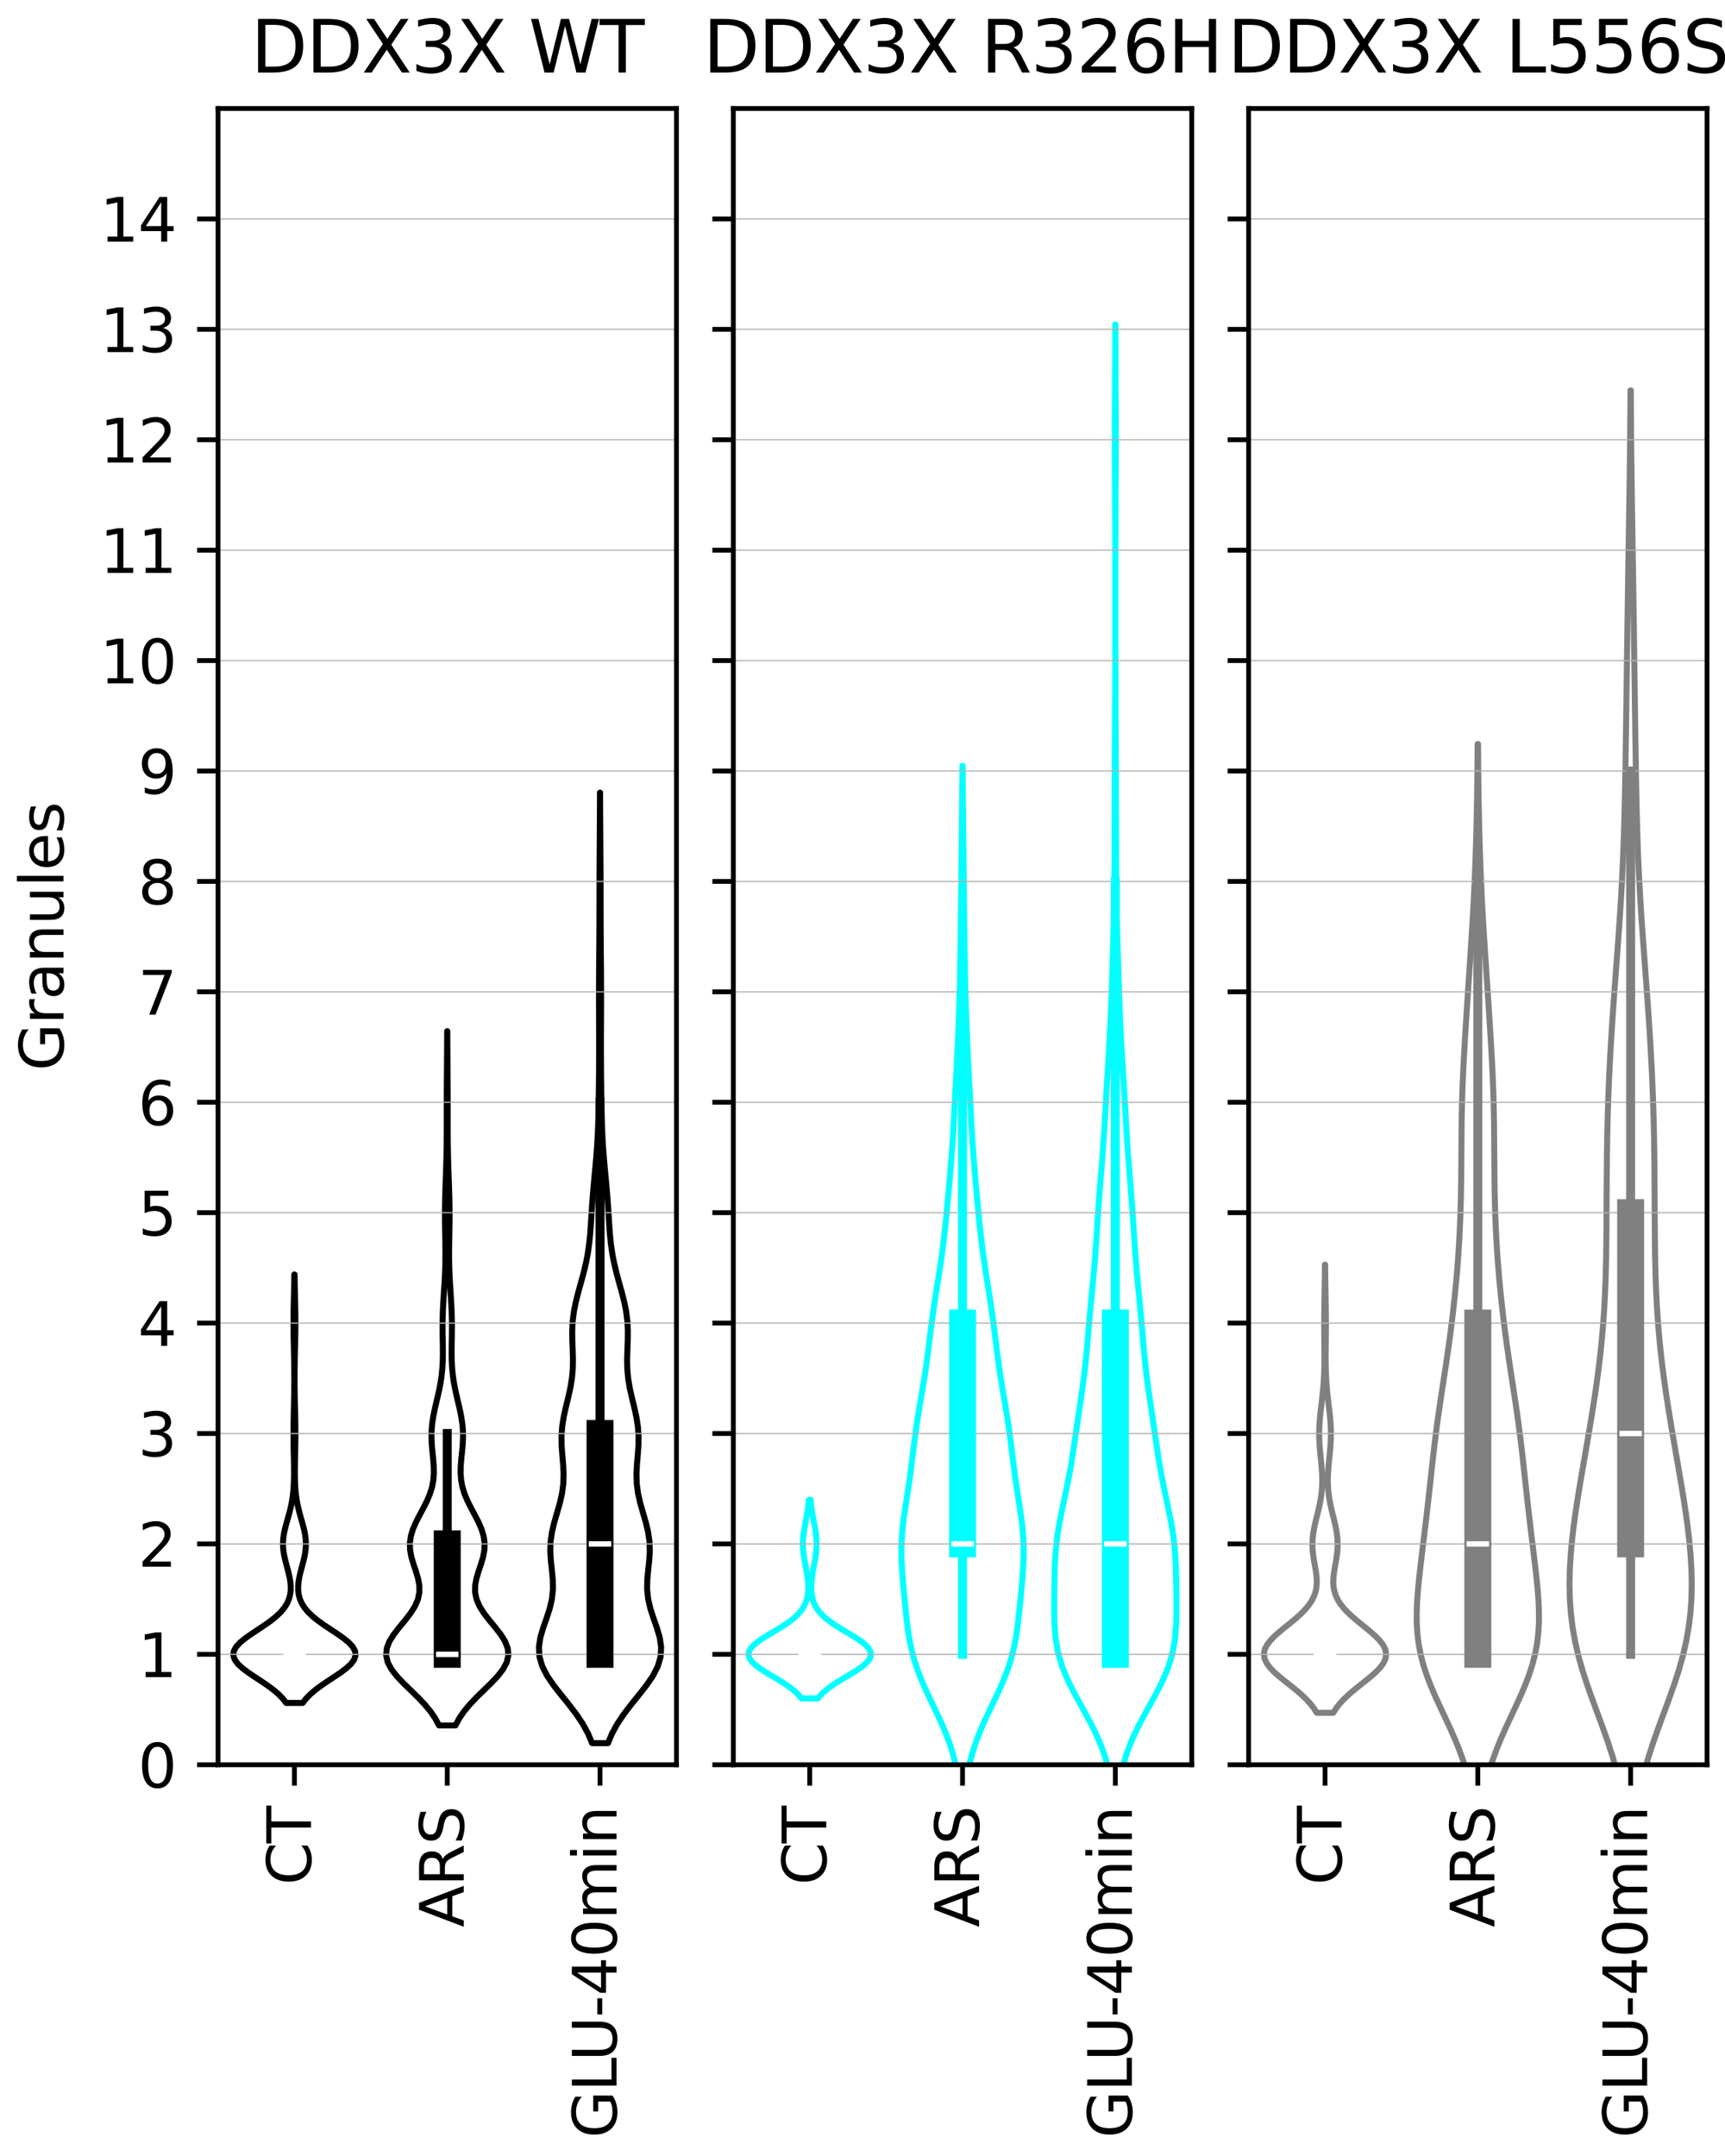 <?xml version="1.0" encoding="utf-8" standalone="no"?>
<!DOCTYPE svg PUBLIC "-//W3C//DTD SVG 1.1//EN"
  "http://www.w3.org/Graphics/SVG/1.1/DTD/svg11.dtd">
<svg xmlns:xlink="http://www.w3.org/1999/xlink" width="288pt" height="360pt" viewBox="0 0 288 360" xmlns="http://www.w3.org/2000/svg" version="1.1">
 <defs>
  <style type="text/css">*{stroke-linejoin: round; stroke-linecap: butt}</style>
 </defs>
 <g id="figure_1">
  <g id="patch_1">
   <path d="M 0 360 
L 288 360 
L 288 0 
L 0 0 
z
" style="fill: #ffffff"/>
  </g>
  <g id="axes_1">
   <g id="patch_2">
    <path d="M 36.403 294.672 
L 112.935 294.672 
L 112.935 18.118 
L 36.403 18.118 
z
" style="fill: #ffffff"/>
   </g>
   <g id="PolyCollection_1">
    <path d="M 50.541 284.348 
L 47.777 284.348 
L 47.216 283.625 
L 46.514 282.903 
L 45.67 282.18 
L 44.7 281.458 
L 43.639 280.735 
L 42.539 280.012 
L 41.468 279.29 
L 40.502 278.567 
L 39.719 277.845 
L 39.187 277.122 
L 38.954 276.399 
L 39.042 275.677 
L 39.442 274.954 
L 40.118 274.232 
L 41.009 273.509 
L 42.041 272.786 
L 43.135 272.064 
L 44.218 271.341 
L 45.229 270.619 
L 46.124 269.896 
L 46.876 269.173 
L 47.477 268.451 
L 47.93 267.728 
L 48.245 267.006 
L 48.44 266.283 
L 48.531 265.56 
L 48.537 264.838 
L 48.471 264.115 
L 48.351 263.393 
L 48.19 262.67 
L 48.003 261.947 
L 47.808 261.225 
L 47.62 260.502 
L 47.456 259.78 
L 47.333 259.057 
L 47.26 258.334 
L 47.246 257.612 
L 47.291 256.889 
L 47.392 256.167 
L 47.54 255.444 
L 47.722 254.721 
L 47.923 253.999 
L 48.129 253.276 
L 48.328 252.554 
L 48.508 251.831 
L 48.665 251.109 
L 48.794 250.386 
L 48.896 249.663 
L 48.972 248.941 
L 49.026 248.218 
L 49.061 247.496 
L 49.081 246.773 
L 49.089 246.05 
L 49.088 245.328 
L 49.08 244.605 
L 49.068 243.883 
L 49.053 243.16 
L 49.037 242.437 
L 49.023 241.715 
L 49.011 240.992 
L 49.003 240.27 
L 48.999 239.547 
L 49 238.824 
L 49.007 238.102 
L 49.017 237.379 
L 49.031 236.657 
L 49.047 235.934 
L 49.064 235.211 
L 49.08 234.489 
L 49.096 233.766 
L 49.109 233.044 
L 49.12 232.321 
L 49.128 231.598 
L 49.133 230.876 
L 49.135 230.153 
L 49.133 229.431 
L 49.128 228.708 
L 49.12 227.985 
L 49.11 227.263 
L 49.096 226.54 
L 49.081 225.818 
L 49.064 225.095 
L 49.047 224.372 
L 49.031 223.65 
L 49.017 222.927 
L 49.007 222.205 
L 49.001 221.482 
L 48.999 220.759 
L 49.003 220.037 
L 49.011 219.314 
L 49.023 218.592 
L 49.038 217.869 
L 49.055 217.146 
L 49.072 216.424 
L 49.089 215.701 
L 49.104 214.979 
L 49.117 214.256 
L 49.128 213.534 
L 49.137 212.811 
L 49.18 212.811 
L 49.18 212.811 
L 49.189 213.534 
L 49.2 214.256 
L 49.213 214.979 
L 49.228 215.701 
L 49.245 216.424 
L 49.262 217.146 
L 49.279 217.869 
L 49.294 218.592 
L 49.306 219.314 
L 49.314 220.037 
L 49.318 220.759 
L 49.317 221.482 
L 49.311 222.205 
L 49.3 222.927 
L 49.286 223.65 
L 49.27 224.372 
L 49.253 225.095 
L 49.236 225.818 
L 49.221 226.54 
L 49.208 227.263 
L 49.197 227.985 
L 49.189 228.708 
L 49.184 229.431 
L 49.183 230.153 
L 49.184 230.876 
L 49.189 231.598 
L 49.197 232.321 
L 49.208 233.044 
L 49.221 233.766 
L 49.237 234.489 
L 49.254 235.211 
L 49.271 235.934 
L 49.287 236.657 
L 49.3 237.379 
L 49.311 238.102 
L 49.317 238.824 
L 49.318 239.547 
L 49.314 240.27 
L 49.306 240.992 
L 49.294 241.715 
L 49.28 242.437 
L 49.264 243.16 
L 49.25 243.883 
L 49.238 244.605 
L 49.23 245.328 
L 49.229 246.05 
L 49.236 246.773 
L 49.256 247.496 
L 49.291 248.218 
L 49.345 248.941 
L 49.421 249.663 
L 49.523 250.386 
L 49.653 251.109 
L 49.809 251.831 
L 49.99 252.554 
L 50.188 253.276 
L 50.394 253.999 
L 50.595 254.721 
L 50.777 255.444 
L 50.925 256.167 
L 51.026 256.889 
L 51.072 257.612 
L 51.057 258.334 
L 50.985 259.057 
L 50.861 259.78 
L 50.698 260.502 
L 50.51 261.225 
L 50.314 261.947 
L 50.128 262.67 
L 49.966 263.393 
L 49.846 264.115 
L 49.781 264.838 
L 49.786 265.56 
L 49.877 266.283 
L 50.072 267.006 
L 50.387 267.728 
L 50.84 268.451 
L 51.441 269.173 
L 52.194 269.896 
L 53.088 270.619 
L 54.099 271.341 
L 55.182 272.064 
L 56.277 272.786 
L 57.309 273.509 
L 58.2 274.232 
L 58.875 274.954 
L 59.275 275.677 
L 59.363 276.399 
L 59.13 277.122 
L 58.598 277.845 
L 57.815 278.567 
L 56.85 279.29 
L 55.778 280.012 
L 54.678 280.735 
L 53.617 281.458 
L 52.648 282.18 
L 51.804 282.903 
L 51.101 283.625 
L 50.541 284.348 
L 50.541 284.348 
z
" clip-path="url(#p47a80d2922)" style="fill: none; stroke: #000000"/>
   </g>
   <g id="PolyCollection_2">
    <path d="M 76.045 288.106 
L 73.294 288.106 
L 72.668 286.935 
L 71.868 285.764 
L 70.898 284.593 
L 69.787 283.422 
L 68.588 282.251 
L 67.384 281.08 
L 66.273 279.909 
L 65.359 278.738 
L 64.736 277.567 
L 64.465 276.396 
L 64.57 275.225 
L 65.025 274.054 
L 65.761 272.883 
L 66.673 271.712 
L 67.641 270.541 
L 68.544 269.37 
L 69.281 268.199 
L 69.783 267.028 
L 70.021 265.857 
L 70.005 264.686 
L 69.783 263.516 
L 69.429 262.345 
L 69.034 261.174 
L 68.688 260.003 
L 68.469 258.832 
L 68.43 257.661 
L 68.593 256.49 
L 68.949 255.319 
L 69.459 254.148 
L 70.062 252.977 
L 70.69 251.806 
L 71.278 250.635 
L 71.771 249.464 
L 72.134 248.293 
L 72.354 247.122 
L 72.439 245.951 
L 72.415 244.78 
L 72.32 243.609 
L 72.198 242.438 
L 72.091 241.267 
L 72.034 240.096 
L 72.051 238.925 
L 72.149 237.754 
L 72.324 236.583 
L 72.559 235.412 
L 72.828 234.241 
L 73.104 233.07 
L 73.362 231.899 
L 73.58 230.728 
L 73.747 229.557 
L 73.858 228.386 
L 73.919 227.215 
L 73.938 226.044 
L 73.93 224.873 
L 73.909 223.702 
L 73.891 222.531 
L 73.885 221.36 
L 73.898 220.189 
L 73.934 219.018 
L 73.989 217.847 
L 74.059 216.676 
L 74.134 215.505 
L 74.208 214.334 
L 74.271 213.163 
L 74.32 211.992 
L 74.35 210.821 
L 74.361 209.65 
L 74.357 208.479 
L 74.342 207.308 
L 74.321 206.137 
L 74.301 204.966 
L 74.287 203.795 
L 74.283 202.624 
L 74.291 201.453 
L 74.312 200.283 
L 74.343 199.112 
L 74.381 197.941 
L 74.423 196.77 
L 74.464 195.599 
L 74.502 194.428 
L 74.533 193.257 
L 74.557 192.086 
L 74.574 190.915 
L 74.584 189.744 
L 74.588 188.573 
L 74.59 187.402 
L 74.589 186.231 
L 74.589 185.06 
L 74.591 183.889 
L 74.594 182.718 
L 74.599 181.547 
L 74.606 180.376 
L 74.615 179.205 
L 74.624 178.034 
L 74.633 176.863 
L 74.641 175.692 
L 74.648 174.521 
L 74.654 173.35 
L 74.659 172.179 
L 74.68 172.179 
L 74.68 172.179 
L 74.684 173.35 
L 74.69 174.521 
L 74.697 175.692 
L 74.706 176.863 
L 74.715 178.034 
L 74.724 179.205 
L 74.732 180.376 
L 74.739 181.547 
L 74.745 182.718 
L 74.748 183.889 
L 74.749 185.06 
L 74.749 186.231 
L 74.749 187.402 
L 74.75 188.573 
L 74.755 189.744 
L 74.765 190.915 
L 74.781 192.086 
L 74.805 193.257 
L 74.837 194.428 
L 74.874 195.599 
L 74.916 196.77 
L 74.957 197.941 
L 74.996 199.112 
L 75.027 200.283 
L 75.047 201.453 
L 75.055 202.624 
L 75.051 203.795 
L 75.037 204.966 
L 75.017 206.137 
L 74.997 207.308 
L 74.981 208.479 
L 74.977 209.65 
L 74.989 210.821 
L 75.019 211.992 
L 75.067 213.163 
L 75.131 214.334 
L 75.204 215.505 
L 75.28 216.676 
L 75.349 217.847 
L 75.405 219.018 
L 75.44 220.189 
L 75.454 221.36 
L 75.448 222.531 
L 75.429 223.702 
L 75.409 224.873 
L 75.4 226.044 
L 75.42 227.215 
L 75.48 228.386 
L 75.592 229.557 
L 75.759 230.728 
L 75.977 231.899 
L 76.234 233.07 
L 76.51 234.241 
L 76.779 235.412 
L 77.014 236.583 
L 77.189 237.754 
L 77.288 238.925 
L 77.304 240.096 
L 77.248 241.267 
L 77.141 242.438 
L 77.019 243.609 
L 76.924 244.78 
L 76.9 245.951 
L 76.985 247.122 
L 77.205 248.293 
L 77.568 249.464 
L 78.061 250.635 
L 78.648 251.806 
L 79.277 252.977 
L 79.88 254.148 
L 80.389 255.319 
L 80.745 256.49 
L 80.909 257.661 
L 80.87 258.832 
L 80.651 260.003 
L 80.304 261.174 
L 79.909 262.345 
L 79.556 263.516 
L 79.334 264.686 
L 79.317 265.857 
L 79.555 267.028 
L 80.057 268.199 
L 80.795 269.37 
L 81.698 270.541 
L 82.665 271.712 
L 83.578 272.883 
L 84.313 274.054 
L 84.769 275.225 
L 84.874 276.396 
L 84.603 277.567 
L 83.979 278.738 
L 83.066 279.909 
L 81.955 281.08 
L 80.751 282.251 
L 79.552 283.422 
L 78.44 284.593 
L 77.47 285.764 
L 76.671 286.935 
L 76.045 288.106 
L 76.045 288.106 
z
" clip-path="url(#p47a80d2922)" style="fill: none; stroke: #000000"/>
   </g>
   <g id="PolyCollection_3">
    <path d="M 101.51 291.062 
L 98.85 291.062 
L 98.177 289.459 
L 97.302 287.856 
L 96.232 286.253 
L 95.01 284.649 
L 93.715 283.046 
L 92.457 281.443 
L 91.359 279.84 
L 90.537 278.237 
L 90.069 276.634 
L 89.976 275.03 
L 90.214 273.427 
L 90.684 271.824 
L 91.249 270.221 
L 91.772 268.618 
L 92.145 267.015 
L 92.315 265.412 
L 92.293 263.808 
L 92.146 262.205 
L 91.972 260.602 
L 91.874 258.999 
L 91.927 257.396 
L 92.158 255.793 
L 92.542 254.189 
L 93.009 252.586 
L 93.467 250.983 
L 93.831 249.38 
L 94.045 247.777 
L 94.096 246.174 
L 94.019 244.57 
L 93.882 242.967 
L 93.767 241.364 
L 93.748 239.761 
L 93.865 238.158 
L 94.12 236.555 
L 94.476 234.951 
L 94.867 233.348 
L 95.224 231.745 
L 95.488 230.142 
L 95.63 228.539 
L 95.658 226.936 
L 95.611 225.333 
L 95.55 223.729 
L 95.537 222.126 
L 95.622 220.523 
L 95.83 218.92 
L 96.154 217.317 
L 96.563 215.714 
L 97.011 214.11 
L 97.446 212.507 
L 97.83 210.904 
L 98.137 209.301 
L 98.365 207.698 
L 98.527 206.095 
L 98.646 204.491 
L 98.746 202.888 
L 98.849 201.285 
L 98.968 199.682 
L 99.104 198.079 
L 99.252 196.476 
L 99.403 194.872 
L 99.544 193.269 
L 99.666 191.666 
L 99.766 190.063 
L 99.842 188.46 
L 99.896 186.857 
L 99.935 185.254 
L 99.963 183.65 
L 99.984 182.047 
L 100 180.444 
L 100.014 178.841 
L 100.023 177.238 
L 100.029 175.635 
L 100.03 174.031 
L 100.027 172.428 
L 100.021 170.825 
L 100.014 169.222 
L 100.009 167.619 
L 100.007 166.016 
L 100.011 164.412 
L 100.019 162.809 
L 100.03 161.206 
L 100.043 159.603 
L 100.057 158 
L 100.068 156.397 
L 100.077 154.793 
L 100.082 153.19 
L 100.085 151.587 
L 100.087 149.984 
L 100.09 148.381 
L 100.093 146.778 
L 100.099 145.175 
L 100.106 143.571 
L 100.116 141.968 
L 100.127 140.365 
L 100.137 138.762 
L 100.147 137.159 
L 100.156 135.556 
L 100.163 133.952 
L 100.169 132.349 
L 100.191 132.349 
L 100.191 132.349 
L 100.196 133.952 
L 100.203 135.556 
L 100.212 137.159 
L 100.222 138.762 
L 100.233 140.365 
L 100.244 141.968 
L 100.253 143.571 
L 100.261 145.175 
L 100.267 146.778 
L 100.27 148.381 
L 100.272 149.984 
L 100.274 151.587 
L 100.277 153.19 
L 100.283 154.793 
L 100.292 156.397 
L 100.303 158 
L 100.316 159.603 
L 100.33 161.206 
L 100.341 162.809 
L 100.349 164.412 
L 100.352 166.016 
L 100.351 167.619 
L 100.346 169.222 
L 100.339 170.825 
L 100.333 172.428 
L 100.33 174.031 
L 100.331 175.635 
L 100.336 177.238 
L 100.346 178.841 
L 100.359 180.444 
L 100.376 182.047 
L 100.397 183.65 
L 100.425 185.254 
L 100.463 186.857 
L 100.518 188.46 
L 100.594 190.063 
L 100.693 191.666 
L 100.816 193.269 
L 100.957 194.872 
L 101.108 196.476 
L 101.256 198.079 
L 101.392 199.682 
L 101.511 201.285 
L 101.614 202.888 
L 101.714 204.491 
L 101.832 206.095 
L 101.994 207.698 
L 102.223 209.301 
L 102.53 210.904 
L 102.913 212.507 
L 103.349 214.11 
L 103.796 215.714 
L 104.206 217.317 
L 104.53 218.92 
L 104.737 220.523 
L 104.823 222.126 
L 104.81 223.729 
L 104.749 225.333 
L 104.702 226.936 
L 104.73 228.539 
L 104.872 230.142 
L 105.136 231.745 
L 105.492 233.348 
L 105.884 234.951 
L 106.24 236.555 
L 106.495 238.158 
L 106.612 239.761 
L 106.592 241.364 
L 106.478 242.967 
L 106.341 244.57 
L 106.264 246.174 
L 106.315 247.777 
L 106.529 249.38 
L 106.893 250.983 
L 107.351 252.586 
L 107.818 254.189 
L 108.202 255.793 
L 108.433 257.396 
L 108.486 258.999 
L 108.388 260.602 
L 108.214 262.205 
L 108.067 263.808 
L 108.044 265.412 
L 108.215 267.015 
L 108.588 268.618 
L 109.111 270.221 
L 109.676 271.824 
L 110.146 273.427 
L 110.384 275.03 
L 110.291 276.634 
L 109.822 278.237 
L 109 279.84 
L 107.903 281.443 
L 106.645 283.046 
L 105.35 284.649 
L 104.128 286.253 
L 103.058 287.856 
L 102.182 289.459 
L 101.51 291.062 
L 101.51 291.062 
z
" clip-path="url(#p47a80d2922)" style="fill: none; stroke: #000000"/>
   </g>
   <g id="matplotlib.axis_1">
    <g id="xtick_1">
     <g id="line2d_1">
      <defs>
       <path id="m6b29944cc4" d="M 0 0 
L 0 3.5 
" style="stroke: #000000; stroke-width: 0.8"/>
      </defs>
      <g>
       <use xlink:href="#m6b29944cc4" x="49.159" y="294.672" style="stroke: #000000; stroke-width: 0.8"/>
      </g>
     </g>
     <g id="text_1">
      <!-- CT -->
      <g transform="translate(51.918 314.762) rotate(-90) scale(0.1 -0.1)">
       <defs>
        <path id="DejaVuSans-43" d="M 4122 4306 
L 4122 3641 
Q 3803 3938 3442 4084 
Q 3081 4231 2675 4231 
Q 1875 4231 1450 3742 
Q 1025 3253 1025 2328 
Q 1025 1406 1450 917 
Q 1875 428 2675 428 
Q 3081 428 3442 575 
Q 3803 722 4122 1019 
L 4122 359 
Q 3791 134 3420 21 
Q 3050 -91 2638 -91 
Q 1578 -91 968 557 
Q 359 1206 359 2328 
Q 359 3453 968 4101 
Q 1578 4750 2638 4750 
Q 3056 4750 3426 4639 
Q 3797 4528 4122 4306 
z
" transform="scale(0.016)"/>
        <path id="DejaVuSans-54" d="M -19 4666 
L 3928 4666 
L 3928 4134 
L 2272 4134 
L 2272 0 
L 1638 0 
L 1638 4134 
L -19 4134 
L -19 4666 
z
" transform="scale(0.016)"/>
       </defs>
       <use xlink:href="#DejaVuSans-43"/>
       <use xlink:href="#DejaVuSans-54" x="69.824"/>
      </g>
     </g>
    </g>
    <g id="xtick_2">
     <g id="line2d_2">
      <g>
       <use xlink:href="#m6b29944cc4" x="74.669" y="294.672" style="stroke: #000000; stroke-width: 0.8"/>
      </g>
     </g>
     <g id="text_2">
      <!-- ARS -->
      <g transform="translate(77.429 321.809) rotate(-90) scale(0.1 -0.1)">
       <defs>
        <path id="DejaVuSans-41" d="M 2188 4044 
L 1331 1722 
L 3047 1722 
L 2188 4044 
z
M 1831 4666 
L 2547 4666 
L 4325 0 
L 3669 0 
L 3244 1197 
L 1141 1197 
L 716 0 
L 50 0 
L 1831 4666 
z
" transform="scale(0.016)"/>
        <path id="DejaVuSans-52" d="M 2841 2188 
Q 3044 2119 3236 1894 
Q 3428 1669 3622 1275 
L 4263 0 
L 3584 0 
L 2988 1197 
Q 2756 1666 2539 1819 
Q 2322 1972 1947 1972 
L 1259 1972 
L 1259 0 
L 628 0 
L 628 4666 
L 2053 4666 
Q 2853 4666 3247 4331 
Q 3641 3997 3641 3322 
Q 3641 2881 3436 2590 
Q 3231 2300 2841 2188 
z
M 1259 4147 
L 1259 2491 
L 2053 2491 
Q 2509 2491 2742 2702 
Q 2975 2913 2975 3322 
Q 2975 3731 2742 3939 
Q 2509 4147 2053 4147 
L 1259 4147 
z
" transform="scale(0.016)"/>
        <path id="DejaVuSans-53" d="M 3425 4513 
L 3425 3897 
Q 3066 4069 2747 4153 
Q 2428 4238 2131 4238 
Q 1616 4238 1336 4038 
Q 1056 3838 1056 3469 
Q 1056 3159 1242 3001 
Q 1428 2844 1947 2747 
L 2328 2669 
Q 3034 2534 3370 2195 
Q 3706 1856 3706 1288 
Q 3706 609 3251 259 
Q 2797 -91 1919 -91 
Q 1588 -91 1214 -16 
Q 841 59 441 206 
L 441 856 
Q 825 641 1194 531 
Q 1563 422 1919 422 
Q 2459 422 2753 634 
Q 3047 847 3047 1241 
Q 3047 1584 2836 1778 
Q 2625 1972 2144 2069 
L 1759 2144 
Q 1053 2284 737 2584 
Q 422 2884 422 3419 
Q 422 4038 858 4394 
Q 1294 4750 2059 4750 
Q 2388 4750 2728 4690 
Q 3069 4631 3425 4513 
z
" transform="scale(0.016)"/>
       </defs>
       <use xlink:href="#DejaVuSans-41"/>
       <use xlink:href="#DejaVuSans-52" x="68.408"/>
       <use xlink:href="#DejaVuSans-53" x="137.891"/>
      </g>
     </g>
    </g>
    <g id="xtick_3">
     <g id="line2d_3">
      <g>
       <use xlink:href="#m6b29944cc4" x="100.18" y="294.672" style="stroke: #000000; stroke-width: 0.8"/>
      </g>
     </g>
     <g id="text_3">
      <!-- GLU-40min -->
      <g transform="translate(102.939 357) rotate(-90) scale(0.1 -0.1)">
       <defs>
        <path id="DejaVuSans-47" d="M 3809 666 
L 3809 1919 
L 2778 1919 
L 2778 2438 
L 4434 2438 
L 4434 434 
Q 4069 175 3628 42 
Q 3188 -91 2688 -91 
Q 1594 -91 976 548 
Q 359 1188 359 2328 
Q 359 3472 976 4111 
Q 1594 4750 2688 4750 
Q 3144 4750 3555 4637 
Q 3966 4525 4313 4306 
L 4313 3634 
Q 3963 3931 3569 4081 
Q 3175 4231 2741 4231 
Q 1884 4231 1454 3753 
Q 1025 3275 1025 2328 
Q 1025 1384 1454 906 
Q 1884 428 2741 428 
Q 3075 428 3337 486 
Q 3600 544 3809 666 
z
" transform="scale(0.016)"/>
        <path id="DejaVuSans-4c" d="M 628 4666 
L 1259 4666 
L 1259 531 
L 3531 531 
L 3531 0 
L 628 0 
L 628 4666 
z
" transform="scale(0.016)"/>
        <path id="DejaVuSans-55" d="M 556 4666 
L 1191 4666 
L 1191 1831 
Q 1191 1081 1462 751 
Q 1734 422 2344 422 
Q 2950 422 3222 751 
Q 3494 1081 3494 1831 
L 3494 4666 
L 4128 4666 
L 4128 1753 
Q 4128 841 3676 375 
Q 3225 -91 2344 -91 
Q 1459 -91 1007 375 
Q 556 841 556 1753 
L 556 4666 
z
" transform="scale(0.016)"/>
        <path id="DejaVuSans-2d" d="M 313 2009 
L 1997 2009 
L 1997 1497 
L 313 1497 
L 313 2009 
z
" transform="scale(0.016)"/>
        <path id="DejaVuSans-34" d="M 2419 4116 
L 825 1625 
L 2419 1625 
L 2419 4116 
z
M 2253 4666 
L 3047 4666 
L 3047 1625 
L 3713 1625 
L 3713 1100 
L 3047 1100 
L 3047 0 
L 2419 0 
L 2419 1100 
L 313 1100 
L 313 1709 
L 2253 4666 
z
" transform="scale(0.016)"/>
        <path id="DejaVuSans-30" d="M 2034 4250 
Q 1547 4250 1301 3770 
Q 1056 3291 1056 2328 
Q 1056 1369 1301 889 
Q 1547 409 2034 409 
Q 2525 409 2770 889 
Q 3016 1369 3016 2328 
Q 3016 3291 2770 3770 
Q 2525 4250 2034 4250 
z
M 2034 4750 
Q 2819 4750 3233 4129 
Q 3647 3509 3647 2328 
Q 3647 1150 3233 529 
Q 2819 -91 2034 -91 
Q 1250 -91 836 529 
Q 422 1150 422 2328 
Q 422 3509 836 4129 
Q 1250 4750 2034 4750 
z
" transform="scale(0.016)"/>
        <path id="DejaVuSans-6d" d="M 3328 2828 
Q 3544 3216 3844 3400 
Q 4144 3584 4550 3584 
Q 5097 3584 5394 3201 
Q 5691 2819 5691 2113 
L 5691 0 
L 5113 0 
L 5113 2094 
Q 5113 2597 4934 2840 
Q 4756 3084 4391 3084 
Q 3944 3084 3684 2787 
Q 3425 2491 3425 1978 
L 3425 0 
L 2847 0 
L 2847 2094 
Q 2847 2600 2669 2842 
Q 2491 3084 2119 3084 
Q 1678 3084 1418 2786 
Q 1159 2488 1159 1978 
L 1159 0 
L 581 0 
L 581 3500 
L 1159 3500 
L 1159 2956 
Q 1356 3278 1631 3431 
Q 1906 3584 2284 3584 
Q 2666 3584 2933 3390 
Q 3200 3197 3328 2828 
z
" transform="scale(0.016)"/>
        <path id="DejaVuSans-69" d="M 603 3500 
L 1178 3500 
L 1178 0 
L 603 0 
L 603 3500 
z
M 603 4863 
L 1178 4863 
L 1178 4134 
L 603 4134 
L 603 4863 
z
" transform="scale(0.016)"/>
        <path id="DejaVuSans-6e" d="M 3513 2113 
L 3513 0 
L 2938 0 
L 2938 2094 
Q 2938 2591 2744 2837 
Q 2550 3084 2163 3084 
Q 1697 3084 1428 2787 
Q 1159 2491 1159 1978 
L 1159 0 
L 581 0 
L 581 3500 
L 1159 3500 
L 1159 2956 
Q 1366 3272 1645 3428 
Q 1925 3584 2291 3584 
Q 2894 3584 3203 3211 
Q 3513 2838 3513 2113 
z
" transform="scale(0.016)"/>
       </defs>
       <use xlink:href="#DejaVuSans-47"/>
       <use xlink:href="#DejaVuSans-4c" x="77.49"/>
       <use xlink:href="#DejaVuSans-55" x="128.203"/>
       <use xlink:href="#DejaVuSans-2d" x="201.396"/>
       <use xlink:href="#DejaVuSans-34" x="237.48"/>
       <use xlink:href="#DejaVuSans-30" x="301.104"/>
       <use xlink:href="#DejaVuSans-6d" x="364.727"/>
       <use xlink:href="#DejaVuSans-69" x="462.139"/>
       <use xlink:href="#DejaVuSans-6e" x="489.922"/>
      </g>
     </g>
    </g>
   </g>
   <g id="matplotlib.axis_2">
    <g id="ytick_1">
     <g id="line2d_4">
      <path d="M 36.403 294.672 
L 112.935 294.672 
" clip-path="url(#p47a80d2922)" style="fill: none; stroke: #b0b0b0; stroke-width: 0.2; stroke-linecap: square"/>
     </g>
     <g id="line2d_5">
      <defs>
       <path id="m1986e62b1f" d="M 0 0 
L -3.5 0 
" style="stroke: #000000; stroke-width: 0.8"/>
      </defs>
      <g>
       <use xlink:href="#m1986e62b1f" x="36.403" y="294.672" style="stroke: #000000; stroke-width: 0.8"/>
      </g>
     </g>
     <g id="text_4">
      <!-- 0 -->
      <g transform="translate(23.041 298.471) scale(0.1 -0.1)">
       <use xlink:href="#DejaVuSans-30"/>
      </g>
     </g>
    </g>
    <g id="ytick_2">
     <g id="line2d_6">
      <path d="M 36.403 276.235 
L 112.935 276.235 
" clip-path="url(#p47a80d2922)" style="fill: none; stroke: #b0b0b0; stroke-width: 0.2; stroke-linecap: square"/>
     </g>
     <g id="line2d_7">
      <g>
       <use xlink:href="#m1986e62b1f" x="36.403" y="276.235" style="stroke: #000000; stroke-width: 0.8"/>
      </g>
     </g>
     <g id="text_5">
      <!-- 1 -->
      <g transform="translate(23.041 280.034) scale(0.1 -0.1)">
       <defs>
        <path id="DejaVuSans-31" d="M 794 531 
L 1825 531 
L 1825 4091 
L 703 3866 
L 703 4441 
L 1819 4666 
L 2450 4666 
L 2450 531 
L 3481 531 
L 3481 0 
L 794 0 
L 794 531 
z
" transform="scale(0.016)"/>
       </defs>
       <use xlink:href="#DejaVuSans-31"/>
      </g>
     </g>
    </g>
    <g id="ytick_3">
     <g id="line2d_8">
      <path d="M 36.403 257.798 
L 112.935 257.798 
" clip-path="url(#p47a80d2922)" style="fill: none; stroke: #b0b0b0; stroke-width: 0.2; stroke-linecap: square"/>
     </g>
     <g id="line2d_9">
      <g>
       <use xlink:href="#m1986e62b1f" x="36.403" y="257.798" style="stroke: #000000; stroke-width: 0.8"/>
      </g>
     </g>
     <g id="text_6">
      <!-- 2 -->
      <g transform="translate(23.041 261.597) scale(0.1 -0.1)">
       <defs>
        <path id="DejaVuSans-32" d="M 1228 531 
L 3431 531 
L 3431 0 
L 469 0 
L 469 531 
Q 828 903 1448 1529 
Q 2069 2156 2228 2338 
Q 2531 2678 2651 2914 
Q 2772 3150 2772 3378 
Q 2772 3750 2511 3984 
Q 2250 4219 1831 4219 
Q 1534 4219 1204 4116 
Q 875 4013 500 3803 
L 500 4441 
Q 881 4594 1212 4672 
Q 1544 4750 1819 4750 
Q 2544 4750 2975 4387 
Q 3406 4025 3406 3419 
Q 3406 3131 3298 2873 
Q 3191 2616 2906 2266 
Q 2828 2175 2409 1742 
Q 1991 1309 1228 531 
z
" transform="scale(0.016)"/>
       </defs>
       <use xlink:href="#DejaVuSans-32"/>
      </g>
     </g>
    </g>
    <g id="ytick_4">
     <g id="line2d_10">
      <path d="M 36.403 239.361 
L 112.935 239.361 
" clip-path="url(#p47a80d2922)" style="fill: none; stroke: #b0b0b0; stroke-width: 0.2; stroke-linecap: square"/>
     </g>
     <g id="line2d_11">
      <g>
       <use xlink:href="#m1986e62b1f" x="36.403" y="239.361" style="stroke: #000000; stroke-width: 0.8"/>
      </g>
     </g>
     <g id="text_7">
      <!-- 3 -->
      <g transform="translate(23.041 243.16) scale(0.1 -0.1)">
       <defs>
        <path id="DejaVuSans-33" d="M 2597 2516 
Q 3050 2419 3304 2112 
Q 3559 1806 3559 1356 
Q 3559 666 3084 287 
Q 2609 -91 1734 -91 
Q 1441 -91 1130 -33 
Q 819 25 488 141 
L 488 750 
Q 750 597 1062 519 
Q 1375 441 1716 441 
Q 2309 441 2620 675 
Q 2931 909 2931 1356 
Q 2931 1769 2642 2001 
Q 2353 2234 1838 2234 
L 1294 2234 
L 1294 2753 
L 1863 2753 
Q 2328 2753 2575 2939 
Q 2822 3125 2822 3475 
Q 2822 3834 2567 4026 
Q 2313 4219 1838 4219 
Q 1578 4219 1281 4162 
Q 984 4106 628 3988 
L 628 4550 
Q 988 4650 1302 4700 
Q 1616 4750 1894 4750 
Q 2613 4750 3031 4423 
Q 3450 4097 3450 3541 
Q 3450 3153 3228 2886 
Q 3006 2619 2597 2516 
z
" transform="scale(0.016)"/>
       </defs>
       <use xlink:href="#DejaVuSans-33"/>
      </g>
     </g>
    </g>
    <g id="ytick_5">
     <g id="line2d_12">
      <path d="M 36.403 220.924 
L 112.935 220.924 
" clip-path="url(#p47a80d2922)" style="fill: none; stroke: #b0b0b0; stroke-width: 0.2; stroke-linecap: square"/>
     </g>
     <g id="line2d_13">
      <g>
       <use xlink:href="#m1986e62b1f" x="36.403" y="220.924" style="stroke: #000000; stroke-width: 0.8"/>
      </g>
     </g>
     <g id="text_8">
      <!-- 4 -->
      <g transform="translate(23.041 224.723) scale(0.1 -0.1)">
       <use xlink:href="#DejaVuSans-34"/>
      </g>
     </g>
    </g>
    <g id="ytick_6">
     <g id="line2d_14">
      <path d="M 36.403 202.487 
L 112.935 202.487 
" clip-path="url(#p47a80d2922)" style="fill: none; stroke: #b0b0b0; stroke-width: 0.2; stroke-linecap: square"/>
     </g>
     <g id="line2d_15">
      <g>
       <use xlink:href="#m1986e62b1f" x="36.403" y="202.487" style="stroke: #000000; stroke-width: 0.8"/>
      </g>
     </g>
     <g id="text_9">
      <!-- 5 -->
      <g transform="translate(23.041 206.286) scale(0.1 -0.1)">
       <defs>
        <path id="DejaVuSans-35" d="M 691 4666 
L 3169 4666 
L 3169 4134 
L 1269 4134 
L 1269 2991 
Q 1406 3038 1543 3061 
Q 1681 3084 1819 3084 
Q 2600 3084 3056 2656 
Q 3513 2228 3513 1497 
Q 3513 744 3044 326 
Q 2575 -91 1722 -91 
Q 1428 -91 1123 -41 
Q 819 9 494 109 
L 494 744 
Q 775 591 1075 516 
Q 1375 441 1709 441 
Q 2250 441 2565 725 
Q 2881 1009 2881 1497 
Q 2881 1984 2565 2268 
Q 2250 2553 1709 2553 
Q 1456 2553 1204 2497 
Q 953 2441 691 2322 
L 691 4666 
z
" transform="scale(0.016)"/>
       </defs>
       <use xlink:href="#DejaVuSans-35"/>
      </g>
     </g>
    </g>
    <g id="ytick_7">
     <g id="line2d_16">
      <path d="M 36.403 184.05 
L 112.935 184.05 
" clip-path="url(#p47a80d2922)" style="fill: none; stroke: #b0b0b0; stroke-width: 0.2; stroke-linecap: square"/>
     </g>
     <g id="line2d_17">
      <g>
       <use xlink:href="#m1986e62b1f" x="36.403" y="184.05" style="stroke: #000000; stroke-width: 0.8"/>
      </g>
     </g>
     <g id="text_10">
      <!-- 6 -->
      <g transform="translate(23.041 187.85) scale(0.1 -0.1)">
       <defs>
        <path id="DejaVuSans-36" d="M 2113 2584 
Q 1688 2584 1439 2293 
Q 1191 2003 1191 1497 
Q 1191 994 1439 701 
Q 1688 409 2113 409 
Q 2538 409 2786 701 
Q 3034 994 3034 1497 
Q 3034 2003 2786 2293 
Q 2538 2584 2113 2584 
z
M 3366 4563 
L 3366 3988 
Q 3128 4100 2886 4159 
Q 2644 4219 2406 4219 
Q 1781 4219 1451 3797 
Q 1122 3375 1075 2522 
Q 1259 2794 1537 2939 
Q 1816 3084 2150 3084 
Q 2853 3084 3261 2657 
Q 3669 2231 3669 1497 
Q 3669 778 3244 343 
Q 2819 -91 2113 -91 
Q 1303 -91 875 529 
Q 447 1150 447 2328 
Q 447 3434 972 4092 
Q 1497 4750 2381 4750 
Q 2619 4750 2861 4703 
Q 3103 4656 3366 4563 
z
" transform="scale(0.016)"/>
       </defs>
       <use xlink:href="#DejaVuSans-36"/>
      </g>
     </g>
    </g>
    <g id="ytick_8">
     <g id="line2d_18">
      <path d="M 36.403 165.613 
L 112.935 165.613 
" clip-path="url(#p47a80d2922)" style="fill: none; stroke: #b0b0b0; stroke-width: 0.2; stroke-linecap: square"/>
     </g>
     <g id="line2d_19">
      <g>
       <use xlink:href="#m1986e62b1f" x="36.403" y="165.613" style="stroke: #000000; stroke-width: 0.8"/>
      </g>
     </g>
     <g id="text_11">
      <!-- 7 -->
      <g transform="translate(23.041 169.413) scale(0.1 -0.1)">
       <defs>
        <path id="DejaVuSans-37" d="M 525 4666 
L 3525 4666 
L 3525 4397 
L 1831 0 
L 1172 0 
L 2766 4134 
L 525 4134 
L 525 4666 
z
" transform="scale(0.016)"/>
       </defs>
       <use xlink:href="#DejaVuSans-37"/>
      </g>
     </g>
    </g>
    <g id="ytick_9">
     <g id="line2d_20">
      <path d="M 36.403 147.177 
L 112.935 147.177 
" clip-path="url(#p47a80d2922)" style="fill: none; stroke: #b0b0b0; stroke-width: 0.2; stroke-linecap: square"/>
     </g>
     <g id="line2d_21">
      <g>
       <use xlink:href="#m1986e62b1f" x="36.403" y="147.177" style="stroke: #000000; stroke-width: 0.8"/>
      </g>
     </g>
     <g id="text_12">
      <!-- 8 -->
      <g transform="translate(23.041 150.976) scale(0.1 -0.1)">
       <defs>
        <path id="DejaVuSans-38" d="M 2034 2216 
Q 1584 2216 1326 1975 
Q 1069 1734 1069 1313 
Q 1069 891 1326 650 
Q 1584 409 2034 409 
Q 2484 409 2743 651 
Q 3003 894 3003 1313 
Q 3003 1734 2745 1975 
Q 2488 2216 2034 2216 
z
M 1403 2484 
Q 997 2584 770 2862 
Q 544 3141 544 3541 
Q 544 4100 942 4425 
Q 1341 4750 2034 4750 
Q 2731 4750 3128 4425 
Q 3525 4100 3525 3541 
Q 3525 3141 3298 2862 
Q 3072 2584 2669 2484 
Q 3125 2378 3379 2068 
Q 3634 1759 3634 1313 
Q 3634 634 3220 271 
Q 2806 -91 2034 -91 
Q 1263 -91 848 271 
Q 434 634 434 1313 
Q 434 1759 690 2068 
Q 947 2378 1403 2484 
z
M 1172 3481 
Q 1172 3119 1398 2916 
Q 1625 2713 2034 2713 
Q 2441 2713 2670 2916 
Q 2900 3119 2900 3481 
Q 2900 3844 2670 4047 
Q 2441 4250 2034 4250 
Q 1625 4250 1398 4047 
Q 1172 3844 1172 3481 
z
" transform="scale(0.016)"/>
       </defs>
       <use xlink:href="#DejaVuSans-38"/>
      </g>
     </g>
    </g>
    <g id="ytick_10">
     <g id="line2d_22">
      <path d="M 36.403 128.74 
L 112.935 128.74 
" clip-path="url(#p47a80d2922)" style="fill: none; stroke: #b0b0b0; stroke-width: 0.2; stroke-linecap: square"/>
     </g>
     <g id="line2d_23">
      <g>
       <use xlink:href="#m1986e62b1f" x="36.403" y="128.74" style="stroke: #000000; stroke-width: 0.8"/>
      </g>
     </g>
     <g id="text_13">
      <!-- 9 -->
      <g transform="translate(23.041 132.539) scale(0.1 -0.1)">
       <defs>
        <path id="DejaVuSans-39" d="M 703 97 
L 703 672 
Q 941 559 1184 500 
Q 1428 441 1663 441 
Q 2288 441 2617 861 
Q 2947 1281 2994 2138 
Q 2813 1869 2534 1725 
Q 2256 1581 1919 1581 
Q 1219 1581 811 2004 
Q 403 2428 403 3163 
Q 403 3881 828 4315 
Q 1253 4750 1959 4750 
Q 2769 4750 3195 4129 
Q 3622 3509 3622 2328 
Q 3622 1225 3098 567 
Q 2575 -91 1691 -91 
Q 1453 -91 1209 -44 
Q 966 3 703 97 
z
M 1959 2075 
Q 2384 2075 2632 2365 
Q 2881 2656 2881 3163 
Q 2881 3666 2632 3958 
Q 2384 4250 1959 4250 
Q 1534 4250 1286 3958 
Q 1038 3666 1038 3163 
Q 1038 2656 1286 2365 
Q 1534 2075 1959 2075 
z
" transform="scale(0.016)"/>
       </defs>
       <use xlink:href="#DejaVuSans-39"/>
      </g>
     </g>
    </g>
    <g id="ytick_11">
     <g id="line2d_24">
      <path d="M 36.403 110.303 
L 112.935 110.303 
" clip-path="url(#p47a80d2922)" style="fill: none; stroke: #b0b0b0; stroke-width: 0.2; stroke-linecap: square"/>
     </g>
     <g id="line2d_25">
      <g>
       <use xlink:href="#m1986e62b1f" x="36.403" y="110.303" style="stroke: #000000; stroke-width: 0.8"/>
      </g>
     </g>
     <g id="text_14">
      <!-- 10 -->
      <g transform="translate(16.678 114.102) scale(0.1 -0.1)">
       <use xlink:href="#DejaVuSans-31"/>
       <use xlink:href="#DejaVuSans-30" x="63.623"/>
      </g>
     </g>
    </g>
    <g id="ytick_12">
     <g id="line2d_26">
      <path d="M 36.403 91.866 
L 112.935 91.866 
" clip-path="url(#p47a80d2922)" style="fill: none; stroke: #b0b0b0; stroke-width: 0.2; stroke-linecap: square"/>
     </g>
     <g id="line2d_27">
      <g>
       <use xlink:href="#m1986e62b1f" x="36.403" y="91.866" style="stroke: #000000; stroke-width: 0.8"/>
      </g>
     </g>
     <g id="text_15">
      <!-- 11 -->
      <g transform="translate(16.678 95.665) scale(0.1 -0.1)">
       <use xlink:href="#DejaVuSans-31"/>
       <use xlink:href="#DejaVuSans-31" x="63.623"/>
      </g>
     </g>
    </g>
    <g id="ytick_13">
     <g id="line2d_28">
      <path d="M 36.403 73.429 
L 112.935 73.429 
" clip-path="url(#p47a80d2922)" style="fill: none; stroke: #b0b0b0; stroke-width: 0.2; stroke-linecap: square"/>
     </g>
     <g id="line2d_29">
      <g>
       <use xlink:href="#m1986e62b1f" x="36.403" y="73.429" style="stroke: #000000; stroke-width: 0.8"/>
      </g>
     </g>
     <g id="text_16">
      <!-- 12 -->
      <g transform="translate(16.678 77.228) scale(0.1 -0.1)">
       <use xlink:href="#DejaVuSans-31"/>
       <use xlink:href="#DejaVuSans-32" x="63.623"/>
      </g>
     </g>
    </g>
    <g id="ytick_14">
     <g id="line2d_30">
      <path d="M 36.403 54.992 
L 112.935 54.992 
" clip-path="url(#p47a80d2922)" style="fill: none; stroke: #b0b0b0; stroke-width: 0.2; stroke-linecap: square"/>
     </g>
     <g id="line2d_31">
      <g>
       <use xlink:href="#m1986e62b1f" x="36.403" y="54.992" style="stroke: #000000; stroke-width: 0.8"/>
      </g>
     </g>
     <g id="text_17">
      <!-- 13 -->
      <g transform="translate(16.678 58.791) scale(0.1 -0.1)">
       <use xlink:href="#DejaVuSans-31"/>
       <use xlink:href="#DejaVuSans-33" x="63.623"/>
      </g>
     </g>
    </g>
    <g id="ytick_15">
     <g id="line2d_32">
      <path d="M 36.403 36.555 
L 112.935 36.555 
" clip-path="url(#p47a80d2922)" style="fill: none; stroke: #b0b0b0; stroke-width: 0.2; stroke-linecap: square"/>
     </g>
     <g id="line2d_33">
      <g>
       <use xlink:href="#m1986e62b1f" x="36.403" y="36.555" style="stroke: #000000; stroke-width: 0.8"/>
      </g>
     </g>
     <g id="text_18">
      <!-- 14 -->
      <g transform="translate(16.678 40.354) scale(0.1 -0.1)">
       <use xlink:href="#DejaVuSans-31"/>
       <use xlink:href="#DejaVuSans-34" x="63.623"/>
      </g>
     </g>
    </g>
    <g id="text_19">
     <!-- Granules -->
     <g transform="translate(10.599 178.797) rotate(-90) scale(0.1 -0.1)">
      <defs>
       <path id="DejaVuSans-72" d="M 2631 2963 
Q 2534 3019 2420 3045 
Q 2306 3072 2169 3072 
Q 1681 3072 1420 2755 
Q 1159 2438 1159 1844 
L 1159 0 
L 581 0 
L 581 3500 
L 1159 3500 
L 1159 2956 
Q 1341 3275 1631 3429 
Q 1922 3584 2338 3584 
Q 2397 3584 2469 3576 
Q 2541 3569 2628 3553 
L 2631 2963 
z
" transform="scale(0.016)"/>
       <path id="DejaVuSans-61" d="M 2194 1759 
Q 1497 1759 1228 1600 
Q 959 1441 959 1056 
Q 959 750 1161 570 
Q 1363 391 1709 391 
Q 2188 391 2477 730 
Q 2766 1069 2766 1631 
L 2766 1759 
L 2194 1759 
z
M 3341 1997 
L 3341 0 
L 2766 0 
L 2766 531 
Q 2569 213 2275 61 
Q 1981 -91 1556 -91 
Q 1019 -91 701 211 
Q 384 513 384 1019 
Q 384 1609 779 1909 
Q 1175 2209 1959 2209 
L 2766 2209 
L 2766 2266 
Q 2766 2663 2505 2880 
Q 2244 3097 1772 3097 
Q 1472 3097 1187 3025 
Q 903 2953 641 2809 
L 641 3341 
Q 956 3463 1253 3523 
Q 1550 3584 1831 3584 
Q 2591 3584 2966 3190 
Q 3341 2797 3341 1997 
z
" transform="scale(0.016)"/>
       <path id="DejaVuSans-75" d="M 544 1381 
L 544 3500 
L 1119 3500 
L 1119 1403 
Q 1119 906 1312 657 
Q 1506 409 1894 409 
Q 2359 409 2629 706 
Q 2900 1003 2900 1516 
L 2900 3500 
L 3475 3500 
L 3475 0 
L 2900 0 
L 2900 538 
Q 2691 219 2414 64 
Q 2138 -91 1772 -91 
Q 1169 -91 856 284 
Q 544 659 544 1381 
z
M 1991 3584 
L 1991 3584 
z
" transform="scale(0.016)"/>
       <path id="DejaVuSans-6c" d="M 603 4863 
L 1178 4863 
L 1178 0 
L 603 0 
L 603 4863 
z
" transform="scale(0.016)"/>
       <path id="DejaVuSans-65" d="M 3597 1894 
L 3597 1613 
L 953 1613 
Q 991 1019 1311 708 
Q 1631 397 2203 397 
Q 2534 397 2845 478 
Q 3156 559 3463 722 
L 3463 178 
Q 3153 47 2828 -22 
Q 2503 -91 2169 -91 
Q 1331 -91 842 396 
Q 353 884 353 1716 
Q 353 2575 817 3079 
Q 1281 3584 2069 3584 
Q 2775 3584 3186 3129 
Q 3597 2675 3597 1894 
z
M 3022 2063 
Q 3016 2534 2758 2815 
Q 2500 3097 2075 3097 
Q 1594 3097 1305 2825 
Q 1016 2553 972 2059 
L 3022 2063 
z
" transform="scale(0.016)"/>
       <path id="DejaVuSans-73" d="M 2834 3397 
L 2834 2853 
Q 2591 2978 2328 3040 
Q 2066 3103 1784 3103 
Q 1356 3103 1142 2972 
Q 928 2841 928 2578 
Q 928 2378 1081 2264 
Q 1234 2150 1697 2047 
L 1894 2003 
Q 2506 1872 2764 1633 
Q 3022 1394 3022 966 
Q 3022 478 2636 193 
Q 2250 -91 1575 -91 
Q 1294 -91 989 -36 
Q 684 19 347 128 
L 347 722 
Q 666 556 975 473 
Q 1284 391 1588 391 
Q 1994 391 2212 530 
Q 2431 669 2431 922 
Q 2431 1156 2273 1281 
Q 2116 1406 1581 1522 
L 1381 1569 
Q 847 1681 609 1914 
Q 372 2147 372 2553 
Q 372 3047 722 3315 
Q 1072 3584 1716 3584 
Q 2034 3584 2315 3537 
Q 2597 3491 2834 3397 
z
" transform="scale(0.016)"/>
      </defs>
      <use xlink:href="#DejaVuSans-47"/>
      <use xlink:href="#DejaVuSans-72" x="77.49"/>
      <use xlink:href="#DejaVuSans-61" x="118.604"/>
      <use xlink:href="#DejaVuSans-6e" x="179.883"/>
      <use xlink:href="#DejaVuSans-75" x="243.262"/>
      <use xlink:href="#DejaVuSans-6c" x="306.641"/>
      <use xlink:href="#DejaVuSans-65" x="334.424"/>
      <use xlink:href="#DejaVuSans-73" x="395.947"/>
     </g>
    </g>
   </g>
   <g id="line2d_34">
    <path d="M 49.159 276.235 
L 49.159 276.235 
" clip-path="url(#p47a80d2922)" style="fill: none; stroke: #000000; stroke-width: 1.5; stroke-linecap: square"/>
   </g>
   <g id="line2d_35">
    <path d="M 49.159 276.235 
L 49.159 276.235 
" clip-path="url(#p47a80d2922)" style="fill: none; stroke: #000000; stroke-width: 4.5; stroke-linecap: square"/>
   </g>
   <g id="line2d_36">
    <path d="M 49.159 276.235 
" clip-path="url(#p47a80d2922)" style="fill: none; stroke: #000000; stroke-width: 1.5; stroke-linecap: square"/>
    <defs>
     <path id="m77ca942ff5" d="M 1.875 0 
L -1.875 -0 
" style="stroke: #ffffff; stroke-width: 0.9"/>
    </defs>
    <g clip-path="url(#p47a80d2922)">
     <use xlink:href="#m77ca942ff5" x="49.159" y="276.235" style="fill: #ffffff; stroke: #ffffff; stroke-width: 0.9"/>
    </g>
   </g>
   <g id="line2d_37">
    <path d="M 74.669 276.235 
L 74.669 239.361 
" clip-path="url(#p47a80d2922)" style="fill: none; stroke: #000000; stroke-width: 1.5; stroke-linecap: square"/>
   </g>
   <g id="line2d_38">
    <path d="M 74.669 276.235 
L 74.669 257.798 
" clip-path="url(#p47a80d2922)" style="fill: none; stroke: #000000; stroke-width: 4.5; stroke-linecap: square"/>
   </g>
   <g id="line2d_39">
    <path d="M 74.669 276.235 
" clip-path="url(#p47a80d2922)" style="fill: none; stroke: #000000; stroke-width: 1.5; stroke-linecap: square"/>
    <g clip-path="url(#p47a80d2922)">
     <use xlink:href="#m77ca942ff5" x="74.669" y="276.235" style="fill: #ffffff; stroke: #ffffff; stroke-width: 0.9"/>
    </g>
   </g>
   <g id="line2d_40">
    <path d="M 100.18 276.235 
L 100.18 184.05 
" clip-path="url(#p47a80d2922)" style="fill: none; stroke: #000000; stroke-width: 1.5; stroke-linecap: square"/>
   </g>
   <g id="line2d_41">
    <path d="M 100.18 276.235 
L 100.18 239.361 
" clip-path="url(#p47a80d2922)" style="fill: none; stroke: #000000; stroke-width: 4.5; stroke-linecap: square"/>
   </g>
   <g id="line2d_42">
    <path d="M 100.18 257.798 
" clip-path="url(#p47a80d2922)" style="fill: none; stroke: #000000; stroke-width: 1.5; stroke-linecap: square"/>
    <g clip-path="url(#p47a80d2922)">
     <use xlink:href="#m77ca942ff5" x="100.18" y="257.798" style="fill: #ffffff; stroke: #ffffff; stroke-width: 0.9"/>
    </g>
   </g>
   <g id="patch_3">
    <path d="M 36.403 294.672 
L 36.403 18.118 
" style="fill: none; stroke: #000000; stroke-width: 0.8; stroke-linejoin: miter; stroke-linecap: square"/>
   </g>
   <g id="patch_4">
    <path d="M 112.935 294.672 
L 112.935 18.118 
" style="fill: none; stroke: #000000; stroke-width: 0.8; stroke-linejoin: miter; stroke-linecap: square"/>
   </g>
   <g id="patch_5">
    <path d="M 36.403 294.672 
L 112.935 294.672 
" style="fill: none; stroke: #000000; stroke-width: 0.8; stroke-linejoin: miter; stroke-linecap: square"/>
   </g>
   <g id="patch_6">
    <path d="M 36.403 18.118 
L 112.935 18.118 
" style="fill: none; stroke: #000000; stroke-width: 0.8; stroke-linejoin: miter; stroke-linecap: square"/>
   </g>
   <g id="text_20">
    <!-- DDX3X WT -->
    <g transform="translate(41.888 12.118) scale(0.12 -0.12)">
     <defs>
      <path id="DejaVuSans-44" d="M 1259 4147 
L 1259 519 
L 2022 519 
Q 2988 519 3436 956 
Q 3884 1394 3884 2338 
Q 3884 3275 3436 3711 
Q 2988 4147 2022 4147 
L 1259 4147 
z
M 628 4666 
L 1925 4666 
Q 3281 4666 3915 4102 
Q 4550 3538 4550 2338 
Q 4550 1131 3912 565 
Q 3275 0 1925 0 
L 628 0 
L 628 4666 
z
" transform="scale(0.016)"/>
      <path id="DejaVuSans-58" d="M 403 4666 
L 1081 4666 
L 2241 2931 
L 3406 4666 
L 4084 4666 
L 2584 2425 
L 4184 0 
L 3506 0 
L 2194 1984 
L 872 0 
L 191 0 
L 1856 2491 
L 403 4666 
z
" transform="scale(0.016)"/>
      <path id="DejaVuSans-20" transform="scale(0.016)"/>
      <path id="DejaVuSans-57" d="M 213 4666 
L 850 4666 
L 1831 722 
L 2809 4666 
L 3519 4666 
L 4500 722 
L 5478 4666 
L 6119 4666 
L 4947 0 
L 4153 0 
L 3169 4050 
L 2175 0 
L 1381 0 
L 213 4666 
z
" transform="scale(0.016)"/>
     </defs>
     <use xlink:href="#DejaVuSans-44"/>
     <use xlink:href="#DejaVuSans-44" x="77.002"/>
     <use xlink:href="#DejaVuSans-58" x="154.004"/>
     <use xlink:href="#DejaVuSans-33" x="222.51"/>
     <use xlink:href="#DejaVuSans-58" x="286.133"/>
     <use xlink:href="#DejaVuSans-20" x="354.639"/>
     <use xlink:href="#DejaVuSans-57" x="386.426"/>
     <use xlink:href="#DejaVuSans-54" x="485.303"/>
    </g>
   </g>
  </g>
  <g id="axes_2">
   <g id="patch_7">
    <path d="M 122.436 294.672 
L 198.967 294.672 
L 198.967 18.118 
L 122.436 18.118 
z
" style="fill: #ffffff"/>
   </g>
   <g id="PolyCollection_4">
    <path d="M 136.572 283.592 
L 133.81 283.592 
L 133.541 283.257 
L 133.236 282.922 
L 132.894 282.587 
L 132.514 282.253 
L 132.097 281.918 
L 131.644 281.583 
L 131.159 281.248 
L 130.646 280.913 
L 130.109 280.578 
L 129.556 280.243 
L 128.994 279.909 
L 128.432 279.574 
L 127.88 279.239 
L 127.348 278.904 
L 126.848 278.569 
L 126.388 278.234 
L 125.98 277.899 
L 125.632 277.564 
L 125.353 277.23 
L 125.15 276.895 
L 125.026 276.56 
L 124.987 276.225 
L 125.031 275.89 
L 125.159 275.555 
L 125.367 275.22 
L 125.65 274.886 
L 126.002 274.551 
L 126.413 274.216 
L 126.875 273.881 
L 127.378 273.546 
L 127.911 273.211 
L 128.464 272.876 
L 129.026 272.542 
L 129.587 272.207 
L 130.14 271.872 
L 130.675 271.537 
L 131.187 271.202 
L 131.669 270.867 
L 132.119 270.532 
L 132.533 270.198 
L 132.909 269.863 
L 133.248 269.528 
L 133.548 269.193 
L 133.812 268.858 
L 134.041 268.523 
L 134.237 268.188 
L 134.403 267.853 
L 134.54 267.519 
L 134.653 267.184 
L 134.742 266.849 
L 134.812 266.514 
L 134.863 266.179 
L 134.898 265.844 
L 134.919 265.509 
L 134.928 265.175 
L 134.925 264.84 
L 134.913 264.505 
L 134.891 264.17 
L 134.861 263.835 
L 134.824 263.5 
L 134.781 263.165 
L 134.733 262.831 
L 134.68 262.496 
L 134.623 262.161 
L 134.564 261.826 
L 134.503 261.491 
L 134.441 261.156 
L 134.381 260.821 
L 134.322 260.486 
L 134.266 260.152 
L 134.215 259.817 
L 134.17 259.482 
L 134.131 259.147 
L 134.099 258.812 
L 134.076 258.477 
L 134.062 258.142 
L 134.057 257.808 
L 134.062 257.473 
L 134.075 257.138 
L 134.098 256.803 
L 134.129 256.468 
L 134.167 256.133 
L 134.213 255.798 
L 134.264 255.464 
L 134.32 255.129 
L 134.379 254.794 
L 134.44 254.459 
L 134.502 254.124 
L 134.565 253.789 
L 134.626 253.454 
L 134.686 253.119 
L 134.743 252.785 
L 134.797 252.45 
L 134.847 252.115 
L 134.893 251.78 
L 134.936 251.445 
L 134.974 251.11 
L 135.008 250.775 
L 135.038 250.441 
L 135.344 250.441 
L 135.344 250.441 
L 135.374 250.775 
L 135.408 251.11 
L 135.446 251.445 
L 135.488 251.78 
L 135.535 252.115 
L 135.585 252.45 
L 135.639 252.785 
L 135.696 253.119 
L 135.756 253.454 
L 135.817 253.789 
L 135.88 254.124 
L 135.942 254.459 
L 136.003 254.794 
L 136.062 255.129 
L 136.118 255.464 
L 136.169 255.798 
L 136.214 256.133 
L 136.253 256.468 
L 136.284 256.803 
L 136.307 257.138 
L 136.32 257.473 
L 136.325 257.808 
L 136.32 258.142 
L 136.306 258.477 
L 136.283 258.812 
L 136.251 259.147 
L 136.212 259.482 
L 136.167 259.817 
L 136.116 260.152 
L 136.06 260.486 
L 136.001 260.821 
L 135.941 261.156 
L 135.879 261.491 
L 135.818 261.826 
L 135.759 262.161 
L 135.702 262.496 
L 135.649 262.831 
L 135.601 263.165 
L 135.557 263.5 
L 135.521 263.835 
L 135.491 264.17 
L 135.469 264.505 
L 135.457 264.84 
L 135.454 265.175 
L 135.462 265.509 
L 135.484 265.844 
L 135.519 266.179 
L 135.57 266.514 
L 135.64 266.849 
L 135.729 267.184 
L 135.842 267.519 
L 135.979 267.853 
L 136.145 268.188 
L 136.341 268.523 
L 136.57 268.858 
L 136.834 269.193 
L 137.134 269.528 
L 137.473 269.863 
L 137.849 270.198 
L 138.263 270.532 
L 138.713 270.867 
L 139.195 271.202 
L 139.707 271.537 
L 140.242 271.872 
L 140.795 272.207 
L 141.356 272.542 
L 141.918 272.876 
L 142.471 273.211 
L 143.004 273.546 
L 143.506 273.881 
L 143.969 274.216 
L 144.38 274.551 
L 144.732 274.886 
L 145.015 275.22 
L 145.223 275.555 
L 145.351 275.89 
L 145.395 276.225 
L 145.355 276.56 
L 145.232 276.895 
L 145.029 277.23 
L 144.75 277.564 
L 144.402 277.899 
L 143.994 278.234 
L 143.534 278.569 
L 143.034 278.904 
L 142.502 279.239 
L 141.95 279.574 
L 141.388 279.909 
L 140.826 280.243 
L 140.273 280.578 
L 139.736 280.913 
L 139.223 281.248 
L 138.738 281.583 
L 138.285 281.918 
L 137.868 282.253 
L 137.488 282.587 
L 137.146 282.922 
L 136.841 283.257 
L 136.572 283.592 
L 136.572 283.592 
z
" clip-path="url(#peb9033b696)" style="fill: none; stroke: #00ffff"/>
   </g>
   <g id="PolyCollection_5">
    <path d="M 161.654 295.542 
L 159.749 295.542 
L 159.367 293.848 
L 158.887 292.154 
L 158.308 290.461 
L 157.636 288.767 
L 156.887 287.073 
L 156.089 285.38 
L 155.275 283.686 
L 154.483 281.992 
L 153.749 280.299 
L 153.104 278.605 
L 152.564 276.911 
L 152.133 275.218 
L 151.801 273.524 
L 151.547 271.83 
L 151.343 270.137 
L 151.166 268.443 
L 150.999 266.75 
L 150.838 265.056 
L 150.689 263.362 
L 150.57 261.669 
L 150.5 259.975 
L 150.497 258.281 
L 150.571 256.588 
L 150.72 254.894 
L 150.929 253.2 
L 151.178 251.507 
L 151.443 249.813 
L 151.703 248.119 
L 151.946 246.426 
L 152.168 244.732 
L 152.377 243.038 
L 152.583 241.345 
L 152.8 239.651 
L 153.037 237.957 
L 153.298 236.264 
L 153.577 234.57 
L 153.865 232.876 
L 154.148 231.183 
L 154.417 229.489 
L 154.665 227.795 
L 154.893 226.102 
L 155.106 224.408 
L 155.315 222.714 
L 155.531 221.021 
L 155.76 219.327 
L 156.007 217.633 
L 156.268 215.94 
L 156.537 214.246 
L 156.805 212.552 
L 157.061 210.859 
L 157.299 209.165 
L 157.516 207.472 
L 157.712 205.778 
L 157.891 204.084 
L 158.058 202.391 
L 158.217 200.697 
L 158.371 199.003 
L 158.521 197.31 
L 158.666 195.616 
L 158.804 193.922 
L 158.932 192.229 
L 159.048 190.535 
L 159.154 188.841 
L 159.25 187.148 
L 159.34 185.454 
L 159.427 183.76 
L 159.512 182.067 
L 159.599 180.373 
L 159.686 178.679 
L 159.772 176.986 
L 159.856 175.292 
L 159.935 173.598 
L 160.008 171.905 
L 160.073 170.211 
L 160.13 168.517 
L 160.181 166.824 
L 160.225 165.13 
L 160.264 163.436 
L 160.299 161.743 
L 160.331 160.049 
L 160.36 158.355 
L 160.386 156.662 
L 160.409 154.968 
L 160.43 153.274 
L 160.45 151.581 
L 160.467 149.887 
L 160.485 148.194 
L 160.502 146.5 
L 160.52 144.806 
L 160.538 143.113 
L 160.558 141.419 
L 160.577 139.725 
L 160.597 138.032 
L 160.615 136.338 
L 160.633 134.644 
L 160.648 132.951 
L 160.661 131.257 
L 160.672 129.563 
L 160.68 127.87 
L 160.723 127.87 
L 160.723 127.87 
L 160.731 129.563 
L 160.742 131.257 
L 160.755 132.951 
L 160.77 134.644 
L 160.788 136.338 
L 160.806 138.032 
L 160.826 139.725 
L 160.845 141.419 
L 160.865 143.113 
L 160.884 144.806 
L 160.901 146.5 
L 160.919 148.194 
L 160.936 149.887 
L 160.954 151.581 
L 160.973 153.274 
L 160.994 154.968 
L 161.017 156.662 
L 161.043 158.355 
L 161.072 160.049 
L 161.104 161.743 
L 161.139 163.436 
L 161.178 165.13 
L 161.223 166.824 
L 161.273 168.517 
L 161.33 170.211 
L 161.395 171.905 
L 161.468 173.598 
L 161.547 175.292 
L 161.631 176.986 
L 161.717 178.679 
L 161.804 180.373 
L 161.891 182.067 
L 161.976 183.76 
L 162.063 185.454 
L 162.153 187.148 
L 162.249 188.841 
L 162.355 190.535 
L 162.471 192.229 
L 162.599 193.922 
L 162.737 195.616 
L 162.882 197.31 
L 163.032 199.003 
L 163.187 200.697 
L 163.346 202.391 
L 163.512 204.084 
L 163.691 205.778 
L 163.887 207.472 
L 164.104 209.165 
L 164.342 210.859 
L 164.599 212.552 
L 164.866 214.246 
L 165.135 215.94 
L 165.396 217.633 
L 165.643 219.327 
L 165.873 221.021 
L 166.088 222.714 
L 166.297 224.408 
L 166.51 226.102 
L 166.738 227.795 
L 166.986 229.489 
L 167.255 231.183 
L 167.538 232.876 
L 167.826 234.57 
L 168.105 236.264 
L 168.366 237.957 
L 168.603 239.651 
L 168.82 241.345 
L 169.026 243.038 
L 169.235 244.732 
L 169.457 246.426 
L 169.7 248.119 
L 169.96 249.813 
L 170.225 251.507 
L 170.474 253.2 
L 170.684 254.894 
L 170.832 256.588 
L 170.906 258.281 
L 170.903 259.975 
L 170.833 261.669 
L 170.714 263.362 
L 170.565 265.056 
L 170.404 266.75 
L 170.237 268.443 
L 170.06 270.137 
L 169.857 271.83 
L 169.602 273.524 
L 169.27 275.218 
L 168.839 276.911 
L 168.299 278.605 
L 167.654 280.299 
L 166.921 281.992 
L 166.129 283.686 
L 165.314 285.38 
L 164.516 287.073 
L 163.767 288.767 
L 163.095 290.461 
L 162.516 292.154 
L 162.036 293.848 
L 161.654 295.542 
L 161.654 295.542 
z
" clip-path="url(#peb9033b696)" style="fill: none; stroke: #00ffff"/>
   </g>
   <g id="PolyCollection_6">
    <path d="M 187.333 295.478 
L 185.091 295.478 
L 184.407 293.041 
L 183.482 290.604 
L 182.332 288.166 
L 181.023 285.729 
L 179.671 283.292 
L 178.415 280.854 
L 177.384 278.417 
L 176.654 275.98 
L 176.231 273.542 
L 176.048 271.105 
L 176.008 268.668 
L 176.023 266.231 
L 176.053 263.793 
L 176.116 261.356 
L 176.26 258.919 
L 176.528 256.481 
L 176.928 254.044 
L 177.422 251.607 
L 177.945 249.169 
L 178.438 246.732 
L 178.87 244.295 
L 179.249 241.858 
L 179.604 239.42 
L 179.96 236.983 
L 180.323 234.546 
L 180.677 232.108 
L 180.999 229.671 
L 181.274 227.234 
L 181.505 224.796 
L 181.714 222.359 
L 181.924 219.922 
L 182.149 217.485 
L 182.383 215.047 
L 182.61 212.61 
L 182.816 210.173 
L 182.994 207.735 
L 183.153 205.298 
L 183.311 202.861 
L 183.481 200.424 
L 183.668 197.986 
L 183.865 195.549 
L 184.057 193.112 
L 184.233 190.674 
L 184.389 188.237 
L 184.531 185.8 
L 184.669 183.362 
L 184.81 180.925 
L 184.957 178.488 
L 185.104 176.051 
L 185.243 173.613 
L 185.368 171.176 
L 185.476 168.739 
L 185.57 166.301 
L 185.653 163.864 
L 185.731 161.427 
L 185.804 158.989 
L 185.872 156.552 
L 185.932 154.115 
L 185.982 151.678 
L 186.022 149.24 
L 186.052 146.803 
L 186.073 144.366 
L 186.087 141.928 
L 186.096 139.491 
L 186.102 137.054 
L 186.105 134.616 
L 186.108 132.179 
L 186.113 129.742 
L 186.12 127.305 
L 186.13 124.867 
L 186.142 122.43 
L 186.155 119.993 
L 186.169 117.555 
L 186.181 115.118 
L 186.191 112.681 
L 186.199 110.243 
L 186.204 107.806 
L 186.207 105.369 
L 186.209 102.932 
L 186.209 100.494 
L 186.208 98.057 
L 186.206 95.62 
L 186.202 93.182 
L 186.196 90.745 
L 186.187 88.308 
L 186.176 85.871 
L 186.164 83.433 
L 186.151 80.996 
L 186.14 78.559 
L 186.132 76.121 
L 186.129 73.684 
L 186.131 71.247 
L 186.138 68.809 
L 186.148 66.372 
L 186.161 63.935 
L 186.174 61.498 
L 186.185 59.06 
L 186.194 56.623 
L 186.201 54.186 
L 186.223 54.186 
L 186.223 54.186 
L 186.23 56.623 
L 186.24 59.06 
L 186.251 61.498 
L 186.263 63.935 
L 186.276 66.372 
L 186.286 68.809 
L 186.293 71.247 
L 186.296 73.684 
L 186.292 76.121 
L 186.285 78.559 
L 186.273 80.996 
L 186.261 83.433 
L 186.248 85.871 
L 186.237 88.308 
L 186.229 90.745 
L 186.222 93.182 
L 186.218 95.62 
L 186.216 98.057 
L 186.215 100.494 
L 186.215 102.932 
L 186.217 105.369 
L 186.22 107.806 
L 186.225 110.243 
L 186.233 112.681 
L 186.243 115.118 
L 186.255 117.555 
L 186.269 119.993 
L 186.282 122.43 
L 186.295 124.867 
L 186.305 127.305 
L 186.312 129.742 
L 186.316 132.179 
L 186.319 134.616 
L 186.323 137.054 
L 186.328 139.491 
L 186.337 141.928 
L 186.351 144.366 
L 186.372 146.803 
L 186.402 149.24 
L 186.442 151.678 
L 186.492 154.115 
L 186.553 156.552 
L 186.62 158.989 
L 186.693 161.427 
L 186.771 163.864 
L 186.855 166.301 
L 186.948 168.739 
L 187.057 171.176 
L 187.182 173.613 
L 187.321 176.051 
L 187.468 178.488 
L 187.614 180.925 
L 187.755 183.362 
L 187.893 185.8 
L 188.035 188.237 
L 188.191 190.674 
L 188.367 193.112 
L 188.56 195.549 
L 188.756 197.986 
L 188.944 200.424 
L 189.114 202.861 
L 189.271 205.298 
L 189.43 207.735 
L 189.608 210.173 
L 189.814 212.61 
L 190.042 215.047 
L 190.276 217.485 
L 190.5 219.922 
L 190.71 222.359 
L 190.919 224.796 
L 191.151 227.234 
L 191.425 229.671 
L 191.747 232.108 
L 192.101 234.546 
L 192.464 236.983 
L 192.82 239.42 
L 193.175 241.858 
L 193.554 244.295 
L 193.987 246.732 
L 194.479 249.169 
L 195.002 251.607 
L 195.496 254.044 
L 195.896 256.481 
L 196.165 258.919 
L 196.308 261.356 
L 196.371 263.793 
L 196.402 266.231 
L 196.416 268.668 
L 196.376 271.105 
L 196.194 273.542 
L 195.77 275.98 
L 195.041 278.417 
L 194.009 280.854 
L 192.753 283.292 
L 191.401 285.729 
L 190.093 288.166 
L 188.943 290.604 
L 188.018 293.041 
L 187.333 295.478 
L 187.333 295.478 
z
" clip-path="url(#peb9033b696)" style="fill: none; stroke: #00ffff"/>
   </g>
   <g id="matplotlib.axis_3">
    <g id="xtick_4">
     <g id="line2d_43">
      <g>
       <use xlink:href="#m6b29944cc4" x="135.191" y="294.672" style="stroke: #000000; stroke-width: 0.8"/>
      </g>
     </g>
     <g id="text_21">
      <!-- CT -->
      <g transform="translate(137.95 314.762) rotate(-90) scale(0.1 -0.1)">
       <use xlink:href="#DejaVuSans-43"/>
       <use xlink:href="#DejaVuSans-54" x="69.824"/>
      </g>
     </g>
    </g>
    <g id="xtick_5">
     <g id="line2d_44">
      <g>
       <use xlink:href="#m6b29944cc4" x="160.702" y="294.672" style="stroke: #000000; stroke-width: 0.8"/>
      </g>
     </g>
     <g id="text_22">
      <!-- ARS -->
      <g transform="translate(163.461 321.809) rotate(-90) scale(0.1 -0.1)">
       <use xlink:href="#DejaVuSans-41"/>
       <use xlink:href="#DejaVuSans-52" x="68.408"/>
       <use xlink:href="#DejaVuSans-53" x="137.891"/>
      </g>
     </g>
    </g>
    <g id="xtick_6">
     <g id="line2d_45">
      <g>
       <use xlink:href="#m6b29944cc4" x="186.212" y="294.672" style="stroke: #000000; stroke-width: 0.8"/>
      </g>
     </g>
     <g id="text_23">
      <!-- GLU-40min -->
      <g transform="translate(188.972 357) rotate(-90) scale(0.1 -0.1)">
       <use xlink:href="#DejaVuSans-47"/>
       <use xlink:href="#DejaVuSans-4c" x="77.49"/>
       <use xlink:href="#DejaVuSans-55" x="128.203"/>
       <use xlink:href="#DejaVuSans-2d" x="201.396"/>
       <use xlink:href="#DejaVuSans-34" x="237.48"/>
       <use xlink:href="#DejaVuSans-30" x="301.104"/>
       <use xlink:href="#DejaVuSans-6d" x="364.727"/>
       <use xlink:href="#DejaVuSans-69" x="462.139"/>
       <use xlink:href="#DejaVuSans-6e" x="489.922"/>
      </g>
     </g>
    </g>
   </g>
   <g id="matplotlib.axis_4">
    <g id="ytick_16">
     <g id="line2d_46">
      <path d="M 122.436 294.672 
L 198.967 294.672 
" clip-path="url(#peb9033b696)" style="fill: none; stroke: #b0b0b0; stroke-width: 0.2; stroke-linecap: square"/>
     </g>
     <g id="line2d_47">
      <g>
       <use xlink:href="#m1986e62b1f" x="122.436" y="294.672" style="stroke: #000000; stroke-width: 0.8"/>
      </g>
     </g>
    </g>
    <g id="ytick_17">
     <g id="line2d_48">
      <path d="M 122.436 276.235 
L 198.967 276.235 
" clip-path="url(#peb9033b696)" style="fill: none; stroke: #b0b0b0; stroke-width: 0.2; stroke-linecap: square"/>
     </g>
     <g id="line2d_49">
      <g>
       <use xlink:href="#m1986e62b1f" x="122.436" y="276.235" style="stroke: #000000; stroke-width: 0.8"/>
      </g>
     </g>
    </g>
    <g id="ytick_18">
     <g id="line2d_50">
      <path d="M 122.436 257.798 
L 198.967 257.798 
" clip-path="url(#peb9033b696)" style="fill: none; stroke: #b0b0b0; stroke-width: 0.2; stroke-linecap: square"/>
     </g>
     <g id="line2d_51">
      <g>
       <use xlink:href="#m1986e62b1f" x="122.436" y="257.798" style="stroke: #000000; stroke-width: 0.8"/>
      </g>
     </g>
    </g>
    <g id="ytick_19">
     <g id="line2d_52">
      <path d="M 122.436 239.361 
L 198.967 239.361 
" clip-path="url(#peb9033b696)" style="fill: none; stroke: #b0b0b0; stroke-width: 0.2; stroke-linecap: square"/>
     </g>
     <g id="line2d_53">
      <g>
       <use xlink:href="#m1986e62b1f" x="122.436" y="239.361" style="stroke: #000000; stroke-width: 0.8"/>
      </g>
     </g>
    </g>
    <g id="ytick_20">
     <g id="line2d_54">
      <path d="M 122.436 220.924 
L 198.967 220.924 
" clip-path="url(#peb9033b696)" style="fill: none; stroke: #b0b0b0; stroke-width: 0.2; stroke-linecap: square"/>
     </g>
     <g id="line2d_55">
      <g>
       <use xlink:href="#m1986e62b1f" x="122.436" y="220.924" style="stroke: #000000; stroke-width: 0.8"/>
      </g>
     </g>
    </g>
    <g id="ytick_21">
     <g id="line2d_56">
      <path d="M 122.436 202.487 
L 198.967 202.487 
" clip-path="url(#peb9033b696)" style="fill: none; stroke: #b0b0b0; stroke-width: 0.2; stroke-linecap: square"/>
     </g>
     <g id="line2d_57">
      <g>
       <use xlink:href="#m1986e62b1f" x="122.436" y="202.487" style="stroke: #000000; stroke-width: 0.8"/>
      </g>
     </g>
    </g>
    <g id="ytick_22">
     <g id="line2d_58">
      <path d="M 122.436 184.05 
L 198.967 184.05 
" clip-path="url(#peb9033b696)" style="fill: none; stroke: #b0b0b0; stroke-width: 0.2; stroke-linecap: square"/>
     </g>
     <g id="line2d_59">
      <g>
       <use xlink:href="#m1986e62b1f" x="122.436" y="184.05" style="stroke: #000000; stroke-width: 0.8"/>
      </g>
     </g>
    </g>
    <g id="ytick_23">
     <g id="line2d_60">
      <path d="M 122.436 165.613 
L 198.967 165.613 
" clip-path="url(#peb9033b696)" style="fill: none; stroke: #b0b0b0; stroke-width: 0.2; stroke-linecap: square"/>
     </g>
     <g id="line2d_61">
      <g>
       <use xlink:href="#m1986e62b1f" x="122.436" y="165.613" style="stroke: #000000; stroke-width: 0.8"/>
      </g>
     </g>
    </g>
    <g id="ytick_24">
     <g id="line2d_62">
      <path d="M 122.436 147.177 
L 198.967 147.177 
" clip-path="url(#peb9033b696)" style="fill: none; stroke: #b0b0b0; stroke-width: 0.2; stroke-linecap: square"/>
     </g>
     <g id="line2d_63">
      <g>
       <use xlink:href="#m1986e62b1f" x="122.436" y="147.177" style="stroke: #000000; stroke-width: 0.8"/>
      </g>
     </g>
    </g>
    <g id="ytick_25">
     <g id="line2d_64">
      <path d="M 122.436 128.74 
L 198.967 128.74 
" clip-path="url(#peb9033b696)" style="fill: none; stroke: #b0b0b0; stroke-width: 0.2; stroke-linecap: square"/>
     </g>
     <g id="line2d_65">
      <g>
       <use xlink:href="#m1986e62b1f" x="122.436" y="128.74" style="stroke: #000000; stroke-width: 0.8"/>
      </g>
     </g>
    </g>
    <g id="ytick_26">
     <g id="line2d_66">
      <path d="M 122.436 110.303 
L 198.967 110.303 
" clip-path="url(#peb9033b696)" style="fill: none; stroke: #b0b0b0; stroke-width: 0.2; stroke-linecap: square"/>
     </g>
     <g id="line2d_67">
      <g>
       <use xlink:href="#m1986e62b1f" x="122.436" y="110.303" style="stroke: #000000; stroke-width: 0.8"/>
      </g>
     </g>
    </g>
    <g id="ytick_27">
     <g id="line2d_68">
      <path d="M 122.436 91.866 
L 198.967 91.866 
" clip-path="url(#peb9033b696)" style="fill: none; stroke: #b0b0b0; stroke-width: 0.2; stroke-linecap: square"/>
     </g>
     <g id="line2d_69">
      <g>
       <use xlink:href="#m1986e62b1f" x="122.436" y="91.866" style="stroke: #000000; stroke-width: 0.8"/>
      </g>
     </g>
    </g>
    <g id="ytick_28">
     <g id="line2d_70">
      <path d="M 122.436 73.429 
L 198.967 73.429 
" clip-path="url(#peb9033b696)" style="fill: none; stroke: #b0b0b0; stroke-width: 0.2; stroke-linecap: square"/>
     </g>
     <g id="line2d_71">
      <g>
       <use xlink:href="#m1986e62b1f" x="122.436" y="73.429" style="stroke: #000000; stroke-width: 0.8"/>
      </g>
     </g>
    </g>
    <g id="ytick_29">
     <g id="line2d_72">
      <path d="M 122.436 54.992 
L 198.967 54.992 
" clip-path="url(#peb9033b696)" style="fill: none; stroke: #b0b0b0; stroke-width: 0.2; stroke-linecap: square"/>
     </g>
     <g id="line2d_73">
      <g>
       <use xlink:href="#m1986e62b1f" x="122.436" y="54.992" style="stroke: #000000; stroke-width: 0.8"/>
      </g>
     </g>
    </g>
    <g id="ytick_30">
     <g id="line2d_74">
      <path d="M 122.436 36.555 
L 198.967 36.555 
" clip-path="url(#peb9033b696)" style="fill: none; stroke: #b0b0b0; stroke-width: 0.2; stroke-linecap: square"/>
     </g>
     <g id="line2d_75">
      <g>
       <use xlink:href="#m1986e62b1f" x="122.436" y="36.555" style="stroke: #000000; stroke-width: 0.8"/>
      </g>
     </g>
    </g>
   </g>
   <g id="line2d_76">
    <path d="M 135.191 276.235 
L 135.191 276.235 
" clip-path="url(#peb9033b696)" style="fill: none; stroke: #00ffff; stroke-width: 1.5; stroke-linecap: square"/>
   </g>
   <g id="line2d_77">
    <path d="M 135.191 276.235 
L 135.191 276.235 
" clip-path="url(#peb9033b696)" style="fill: none; stroke: #00ffff; stroke-width: 4.5; stroke-linecap: square"/>
   </g>
   <g id="line2d_78">
    <path d="M 135.191 276.235 
" clip-path="url(#peb9033b696)" style="fill: none; stroke: #00ffff; stroke-width: 1.5; stroke-linecap: square"/>
    <g clip-path="url(#peb9033b696)">
     <use xlink:href="#m77ca942ff5" x="135.191" y="276.235" style="fill: #ffffff; stroke: #ffffff; stroke-width: 0.9"/>
    </g>
   </g>
   <g id="line2d_79">
    <path d="M 160.702 276.235 
L 160.702 165.613 
" clip-path="url(#peb9033b696)" style="fill: none; stroke: #00ffff; stroke-width: 1.5; stroke-linecap: square"/>
   </g>
   <g id="line2d_80">
    <path d="M 160.702 257.798 
L 160.702 220.924 
" clip-path="url(#peb9033b696)" style="fill: none; stroke: #00ffff; stroke-width: 4.5; stroke-linecap: square"/>
   </g>
   <g id="line2d_81">
    <path d="M 160.702 257.798 
" clip-path="url(#peb9033b696)" style="fill: none; stroke: #00ffff; stroke-width: 1.5; stroke-linecap: square"/>
    <g clip-path="url(#peb9033b696)">
     <use xlink:href="#m77ca942ff5" x="160.702" y="257.798" style="fill: #ffffff; stroke: #ffffff; stroke-width: 0.9"/>
    </g>
   </g>
   <g id="line2d_82">
    <path d="M 186.212 276.235 
L 186.212 147.177 
" clip-path="url(#peb9033b696)" style="fill: none; stroke: #00ffff; stroke-width: 1.5; stroke-linecap: square"/>
   </g>
   <g id="line2d_83">
    <path d="M 186.212 276.235 
L 186.212 220.924 
" clip-path="url(#peb9033b696)" style="fill: none; stroke: #00ffff; stroke-width: 4.5; stroke-linecap: square"/>
   </g>
   <g id="line2d_84">
    <path d="M 186.212 257.798 
" clip-path="url(#peb9033b696)" style="fill: none; stroke: #00ffff; stroke-width: 1.5; stroke-linecap: square"/>
    <g clip-path="url(#peb9033b696)">
     <use xlink:href="#m77ca942ff5" x="186.212" y="257.798" style="fill: #ffffff; stroke: #ffffff; stroke-width: 0.9"/>
    </g>
   </g>
   <g id="patch_8">
    <path d="M 122.436 294.672 
L 122.436 18.118 
" style="fill: none; stroke: #000000; stroke-width: 0.8; stroke-linejoin: miter; stroke-linecap: square"/>
   </g>
   <g id="patch_9">
    <path d="M 198.967 294.672 
L 198.967 18.118 
" style="fill: none; stroke: #000000; stroke-width: 0.8; stroke-linejoin: miter; stroke-linecap: square"/>
   </g>
   <g id="patch_10">
    <path d="M 122.436 294.672 
L 198.967 294.672 
" style="fill: none; stroke: #000000; stroke-width: 0.8; stroke-linejoin: miter; stroke-linecap: square"/>
   </g>
   <g id="patch_11">
    <path d="M 122.436 18.118 
L 198.967 18.118 
" style="fill: none; stroke: #000000; stroke-width: 0.8; stroke-linejoin: miter; stroke-linecap: square"/>
   </g>
   <g id="text_24">
    <!-- DDX3X R326H -->
    <g transform="translate(117.383 12.118) scale(0.12 -0.12)">
     <defs>
      <path id="DejaVuSans-48" d="M 628 4666 
L 1259 4666 
L 1259 2753 
L 3553 2753 
L 3553 4666 
L 4184 4666 
L 4184 0 
L 3553 0 
L 3553 2222 
L 1259 2222 
L 1259 0 
L 628 0 
L 628 4666 
z
" transform="scale(0.016)"/>
     </defs>
     <use xlink:href="#DejaVuSans-44"/>
     <use xlink:href="#DejaVuSans-44" x="77.002"/>
     <use xlink:href="#DejaVuSans-58" x="154.004"/>
     <use xlink:href="#DejaVuSans-33" x="222.51"/>
     <use xlink:href="#DejaVuSans-58" x="286.133"/>
     <use xlink:href="#DejaVuSans-20" x="354.639"/>
     <use xlink:href="#DejaVuSans-52" x="386.426"/>
     <use xlink:href="#DejaVuSans-33" x="455.908"/>
     <use xlink:href="#DejaVuSans-32" x="519.531"/>
     <use xlink:href="#DejaVuSans-36" x="583.154"/>
     <use xlink:href="#DejaVuSans-48" x="646.777"/>
    </g>
   </g>
  </g>
  <g id="axes_3">
   <g id="patch_12">
    <path d="M 208.468 294.672 
L 285 294.672 
L 285 18.118 
L 208.468 18.118 
z
" style="fill: #ffffff"/>
   </g>
   <g id="PolyCollection_7">
    <path d="M 222.604 285.997 
L 219.842 285.997 
L 219.363 285.241 
L 218.778 284.485 
L 218.084 283.729 
L 217.289 282.973 
L 216.409 282.217 
L 215.472 281.462 
L 214.516 280.706 
L 213.586 279.95 
L 212.732 279.194 
L 212.008 278.438 
L 211.458 277.682 
L 211.121 276.926 
L 211.019 276.17 
L 211.16 275.414 
L 211.533 274.658 
L 212.112 273.902 
L 212.856 273.147 
L 213.716 272.391 
L 214.641 271.635 
L 215.577 270.879 
L 216.478 270.123 
L 217.305 269.367 
L 218.03 268.611 
L 218.635 267.855 
L 219.111 267.099 
L 219.461 266.343 
L 219.691 265.587 
L 219.815 264.832 
L 219.848 264.076 
L 219.81 263.32 
L 219.72 262.564 
L 219.598 261.808 
L 219.464 261.052 
L 219.335 260.296 
L 219.226 259.54 
L 219.152 258.784 
L 219.119 258.028 
L 219.132 257.272 
L 219.193 256.516 
L 219.297 255.761 
L 219.437 255.005 
L 219.604 254.249 
L 219.787 253.493 
L 219.975 252.737 
L 220.158 251.981 
L 220.325 251.225 
L 220.471 250.469 
L 220.588 249.713 
L 220.675 248.957 
L 220.73 248.201 
L 220.754 247.446 
L 220.749 246.69 
L 220.719 245.934 
L 220.668 245.178 
L 220.603 244.422 
L 220.528 243.666 
L 220.452 242.91 
L 220.38 242.154 
L 220.319 241.398 
L 220.274 240.642 
L 220.248 239.886 
L 220.244 239.131 
L 220.264 238.375 
L 220.304 237.619 
L 220.364 236.863 
L 220.439 236.107 
L 220.523 235.351 
L 220.613 234.595 
L 220.703 233.839 
L 220.789 233.083 
L 220.868 232.327 
L 220.936 231.571 
L 220.994 230.816 
L 221.04 230.06 
L 221.074 229.304 
L 221.098 228.548 
L 221.112 227.792 
L 221.119 227.036 
L 221.12 226.28 
L 221.116 225.524 
L 221.11 224.768 
L 221.102 224.012 
L 221.094 223.256 
L 221.088 222.5 
L 221.084 221.745 
L 221.083 220.989 
L 221.084 220.233 
L 221.089 219.477 
L 221.097 218.721 
L 221.107 217.965 
L 221.119 217.209 
L 221.131 216.453 
L 221.144 215.697 
L 221.157 214.941 
L 221.169 214.185 
L 221.18 213.43 
L 221.19 212.674 
L 221.198 211.918 
L 221.204 211.162 
L 221.242 211.162 
L 221.242 211.162 
L 221.249 211.918 
L 221.257 212.674 
L 221.266 213.43 
L 221.277 214.185 
L 221.289 214.941 
L 221.302 215.697 
L 221.315 216.453 
L 221.328 217.209 
L 221.34 217.965 
L 221.35 218.721 
L 221.357 219.477 
L 221.362 220.233 
L 221.364 220.989 
L 221.363 221.745 
L 221.358 222.5 
L 221.352 223.256 
L 221.345 224.012 
L 221.337 224.768 
L 221.331 225.524 
L 221.327 226.28 
L 221.327 227.036 
L 221.334 227.792 
L 221.349 228.548 
L 221.372 229.304 
L 221.407 230.06 
L 221.453 230.816 
L 221.51 231.571 
L 221.579 232.327 
L 221.657 233.083 
L 221.743 233.839 
L 221.833 234.595 
L 221.923 235.351 
L 222.008 236.107 
L 222.082 236.863 
L 222.142 237.619 
L 222.183 238.375 
L 222.202 239.131 
L 222.199 239.886 
L 222.173 240.642 
L 222.127 241.398 
L 222.066 242.154 
L 221.994 242.91 
L 221.918 243.666 
L 221.844 244.422 
L 221.778 245.178 
L 221.728 245.934 
L 221.698 246.69 
L 221.693 247.446 
L 221.717 248.201 
L 221.772 248.957 
L 221.858 249.713 
L 221.976 250.469 
L 222.121 251.225 
L 222.289 251.981 
L 222.471 252.737 
L 222.659 253.493 
L 222.843 254.249 
L 223.01 255.005 
L 223.15 255.761 
L 223.254 256.516 
L 223.314 257.272 
L 223.328 258.028 
L 223.295 258.784 
L 223.22 259.54 
L 223.112 260.296 
L 222.983 261.052 
L 222.849 261.808 
L 222.727 262.564 
L 222.637 263.32 
L 222.599 264.076 
L 222.632 264.832 
L 222.755 265.587 
L 222.985 266.343 
L 223.335 267.099 
L 223.812 267.855 
L 224.417 268.611 
L 225.142 269.367 
L 225.969 270.123 
L 226.87 270.879 
L 227.806 271.635 
L 228.73 272.391 
L 229.591 273.147 
L 230.335 273.902 
L 230.914 274.658 
L 231.287 275.414 
L 231.427 276.17 
L 231.326 276.926 
L 230.988 277.682 
L 230.439 278.438 
L 229.714 279.194 
L 228.861 279.95 
L 227.931 280.706 
L 226.974 281.462 
L 226.037 282.217 
L 225.158 282.973 
L 224.362 283.729 
L 223.669 284.485 
L 223.083 285.241 
L 222.604 285.997 
L 222.604 285.997 
z
" clip-path="url(#p19fd108513)" style="fill: none; stroke: #808080"/>
   </g>
   <g id="PolyCollection_8">
    <path d="M 247.822 299.179 
L 245.646 299.179 
L 245.268 297.412 
L 244.803 295.645 
L 244.249 293.878 
L 243.608 292.11 
L 242.888 290.343 
L 242.107 288.576 
L 241.287 286.809 
L 240.456 285.042 
L 239.645 283.275 
L 238.886 281.508 
L 238.207 279.74 
L 237.632 277.973 
L 237.176 276.206 
L 236.844 274.439 
L 236.633 272.672 
L 236.534 270.905 
L 236.53 269.138 
L 236.601 267.37 
L 236.73 265.603 
L 236.899 263.836 
L 237.093 262.069 
L 237.301 260.302 
L 237.516 258.535 
L 237.732 256.768 
L 237.945 255.001 
L 238.155 253.233 
L 238.359 251.466 
L 238.558 249.699 
L 238.752 247.932 
L 238.943 246.165 
L 239.136 244.398 
L 239.335 242.631 
L 239.543 240.863 
L 239.763 239.096 
L 239.998 237.329 
L 240.247 235.562 
L 240.508 233.795 
L 240.777 232.028 
L 241.048 230.261 
L 241.318 228.493 
L 241.582 226.726 
L 241.836 224.959 
L 242.078 223.192 
L 242.306 221.425 
L 242.522 219.658 
L 242.723 217.891 
L 242.911 216.123 
L 243.083 214.356 
L 243.241 212.589 
L 243.384 210.822 
L 243.509 209.055 
L 243.619 207.288 
L 243.711 205.521 
L 243.788 203.754 
L 243.849 201.986 
L 243.897 200.219 
L 243.932 198.452 
L 243.957 196.685 
L 243.974 194.918 
L 243.986 193.151 
L 243.996 191.384 
L 244.009 189.616 
L 244.027 187.849 
L 244.054 186.082 
L 244.092 184.315 
L 244.144 182.548 
L 244.208 180.781 
L 244.285 179.014 
L 244.373 177.246 
L 244.47 175.479 
L 244.573 173.712 
L 244.681 171.945 
L 244.792 170.178 
L 244.906 168.411 
L 245.021 166.644 
L 245.137 164.877 
L 245.254 163.109 
L 245.372 161.342 
L 245.49 159.575 
L 245.606 157.808 
L 245.719 156.041 
L 245.827 154.274 
L 245.931 152.507 
L 246.027 150.739 
L 246.116 148.972 
L 246.197 147.205 
L 246.271 145.438 
L 246.337 143.671 
L 246.396 141.904 
L 246.449 140.137 
L 246.496 138.369 
L 246.537 136.602 
L 246.573 134.835 
L 246.605 133.068 
L 246.632 131.301 
L 246.654 129.534 
L 246.673 127.767 
L 246.688 125.999 
L 246.701 124.232 
L 246.767 124.232 
L 246.767 124.232 
L 246.779 125.999 
L 246.795 127.767 
L 246.813 129.534 
L 246.836 131.301 
L 246.863 133.068 
L 246.894 134.835 
L 246.931 136.602 
L 246.972 138.369 
L 247.019 140.137 
L 247.072 141.904 
L 247.131 143.671 
L 247.197 145.438 
L 247.271 147.205 
L 247.352 148.972 
L 247.441 150.739 
L 247.537 152.507 
L 247.64 154.274 
L 247.749 156.041 
L 247.862 157.808 
L 247.978 159.575 
L 248.096 161.342 
L 248.213 163.109 
L 248.331 164.877 
L 248.447 166.644 
L 248.562 168.411 
L 248.675 170.178 
L 248.787 171.945 
L 248.895 173.712 
L 248.998 175.479 
L 249.095 177.246 
L 249.183 179.014 
L 249.26 180.781 
L 249.324 182.548 
L 249.375 184.315 
L 249.414 186.082 
L 249.441 187.849 
L 249.459 189.616 
L 249.471 191.384 
L 249.482 193.151 
L 249.494 194.918 
L 249.511 196.685 
L 249.536 198.452 
L 249.571 200.219 
L 249.618 201.986 
L 249.68 203.754 
L 249.756 205.521 
L 249.849 207.288 
L 249.958 209.055 
L 250.084 210.822 
L 250.226 212.589 
L 250.384 214.356 
L 250.557 216.123 
L 250.745 217.891 
L 250.946 219.658 
L 251.161 221.425 
L 251.39 223.192 
L 251.632 224.959 
L 251.886 226.726 
L 252.149 228.493 
L 252.419 230.261 
L 252.691 232.028 
L 252.96 233.795 
L 253.221 235.562 
L 253.469 237.329 
L 253.704 239.096 
L 253.925 240.863 
L 254.133 242.631 
L 254.331 244.398 
L 254.524 246.165 
L 254.716 247.932 
L 254.91 249.699 
L 255.109 251.466 
L 255.313 253.233 
L 255.522 255.001 
L 255.736 256.768 
L 255.952 258.535 
L 256.167 260.302 
L 256.375 262.069 
L 256.569 263.836 
L 256.737 265.603 
L 256.866 267.37 
L 256.938 269.138 
L 256.934 270.905 
L 256.834 272.672 
L 256.624 274.439 
L 256.292 276.206 
L 255.835 277.973 
L 255.26 279.74 
L 254.582 281.508 
L 253.823 283.275 
L 253.012 285.042 
L 252.181 286.809 
L 251.361 288.576 
L 250.579 290.343 
L 249.86 292.11 
L 249.219 293.878 
L 248.665 295.645 
L 248.2 297.412 
L 247.822 299.179 
L 247.822 299.179 
z
" clip-path="url(#p19fd108513)" style="fill: none; stroke: #808080"/>
   </g>
   <g id="PolyCollection_9">
    <path d="M 273.134 302.921 
L 271.354 302.921 
L 270.982 300.519 
L 270.507 298.118 
L 269.924 295.717 
L 269.238 293.315 
L 268.459 290.914 
L 267.611 288.512 
L 266.725 286.111 
L 265.837 283.709 
L 264.986 281.308 
L 264.207 278.907 
L 263.53 276.505 
L 262.975 274.104 
L 262.55 271.702 
L 262.258 269.301 
L 262.091 266.899 
L 262.04 264.498 
L 262.091 262.097 
L 262.232 259.695 
L 262.448 257.294 
L 262.726 254.892 
L 263.056 252.491 
L 263.423 250.089 
L 263.818 247.688 
L 264.228 245.287 
L 264.645 242.885 
L 265.061 240.484 
L 265.469 238.082 
L 265.863 235.681 
L 266.237 233.28 
L 266.586 230.878 
L 266.904 228.477 
L 267.189 226.075 
L 267.436 223.674 
L 267.644 221.272 
L 267.814 218.871 
L 267.947 216.47 
L 268.046 214.068 
L 268.117 211.667 
L 268.165 209.265 
L 268.195 206.864 
L 268.214 204.462 
L 268.226 202.061 
L 268.237 199.66 
L 268.251 197.258 
L 268.269 194.857 
L 268.296 192.455 
L 268.334 190.054 
L 268.385 187.652 
L 268.451 185.251 
L 268.533 182.85 
L 268.63 180.448 
L 268.744 178.047 
L 268.872 175.645 
L 269.014 173.244 
L 269.167 170.842 
L 269.33 168.441 
L 269.501 166.04 
L 269.678 163.638 
L 269.857 161.237 
L 270.036 158.835 
L 270.212 156.434 
L 270.381 154.033 
L 270.539 151.631 
L 270.684 149.23 
L 270.814 146.828 
L 270.929 144.427 
L 271.028 142.025 
L 271.112 139.624 
L 271.184 137.223 
L 271.245 134.821 
L 271.298 132.42 
L 271.344 130.018 
L 271.385 127.617 
L 271.423 125.215 
L 271.459 122.814 
L 271.493 120.413 
L 271.526 118.011 
L 271.559 115.61 
L 271.592 113.208 
L 271.625 110.807 
L 271.658 108.405 
L 271.691 106.004 
L 271.725 103.603 
L 271.759 101.201 
L 271.794 98.8 
L 271.83 96.398 
L 271.867 93.997 
L 271.905 91.596 
L 271.943 89.194 
L 271.98 86.793 
L 272.018 84.391 
L 272.053 81.99 
L 272.087 79.588 
L 272.118 77.187 
L 272.145 74.786 
L 272.168 72.384 
L 272.188 69.983 
L 272.204 67.581 
L 272.216 65.18 
L 272.273 65.18 
L 272.273 65.18 
L 272.285 67.581 
L 272.301 69.983 
L 272.32 72.384 
L 272.344 74.786 
L 272.371 77.187 
L 272.402 79.588 
L 272.436 81.99 
L 272.471 84.391 
L 272.509 86.793 
L 272.546 89.194 
L 272.584 91.596 
L 272.622 93.997 
L 272.658 96.398 
L 272.695 98.8 
L 272.73 101.201 
L 272.764 103.603 
L 272.798 106.004 
L 272.831 108.405 
L 272.864 110.807 
L 272.897 113.208 
L 272.93 115.61 
L 272.962 118.011 
L 272.996 120.413 
L 273.03 122.814 
L 273.066 125.215 
L 273.104 127.617 
L 273.145 130.018 
L 273.191 132.42 
L 273.243 134.821 
L 273.305 137.223 
L 273.377 139.624 
L 273.461 142.025 
L 273.56 144.427 
L 273.675 146.828 
L 273.805 149.23 
L 273.95 151.631 
L 274.108 154.033 
L 274.277 156.434 
L 274.453 158.835 
L 274.632 161.237 
L 274.811 163.638 
L 274.988 166.04 
L 275.159 168.441 
L 275.322 170.842 
L 275.475 173.244 
L 275.617 175.645 
L 275.745 178.047 
L 275.859 180.448 
L 275.956 182.85 
L 276.038 185.251 
L 276.104 187.652 
L 276.155 190.054 
L 276.192 192.455 
L 276.22 194.857 
L 276.238 197.258 
L 276.252 199.66 
L 276.263 202.061 
L 276.275 204.462 
L 276.294 206.864 
L 276.324 209.265 
L 276.372 211.667 
L 276.443 214.068 
L 276.542 216.47 
L 276.675 218.871 
L 276.844 221.272 
L 277.053 223.674 
L 277.3 226.075 
L 277.585 228.477 
L 277.903 230.878 
L 278.252 233.28 
L 278.626 235.681 
L 279.02 238.082 
L 279.428 240.484 
L 279.844 242.885 
L 280.261 245.287 
L 280.671 247.688 
L 281.066 250.089 
L 281.433 252.491 
L 281.762 254.892 
L 282.041 257.294 
L 282.257 259.695 
L 282.397 262.097 
L 282.449 264.498 
L 282.397 266.899 
L 282.231 269.301 
L 281.939 271.702 
L 281.514 274.104 
L 280.959 276.505 
L 280.282 278.907 
L 279.503 281.308 
L 278.652 283.709 
L 277.764 286.111 
L 276.878 288.512 
L 276.03 290.914 
L 275.251 293.315 
L 274.564 295.717 
L 273.982 298.118 
L 273.507 300.519 
L 273.134 302.921 
L 273.134 302.921 
z
" clip-path="url(#p19fd108513)" style="fill: none; stroke: #808080"/>
   </g>
   <g id="matplotlib.axis_5">
    <g id="xtick_7">
     <g id="line2d_85">
      <g>
       <use xlink:href="#m6b29944cc4" x="221.223" y="294.672" style="stroke: #000000; stroke-width: 0.8"/>
      </g>
     </g>
     <g id="text_25">
      <!-- CT -->
      <g transform="translate(223.983 314.762) rotate(-90) scale(0.1 -0.1)">
       <use xlink:href="#DejaVuSans-43"/>
       <use xlink:href="#DejaVuSans-54" x="69.824"/>
      </g>
     </g>
    </g>
    <g id="xtick_8">
     <g id="line2d_86">
      <g>
       <use xlink:href="#m6b29944cc4" x="246.734" y="294.672" style="stroke: #000000; stroke-width: 0.8"/>
      </g>
     </g>
     <g id="text_26">
      <!-- ARS -->
      <g transform="translate(249.493 321.809) rotate(-90) scale(0.1 -0.1)">
       <use xlink:href="#DejaVuSans-41"/>
       <use xlink:href="#DejaVuSans-52" x="68.408"/>
       <use xlink:href="#DejaVuSans-53" x="137.891"/>
      </g>
     </g>
    </g>
    <g id="xtick_9">
     <g id="line2d_87">
      <g>
       <use xlink:href="#m6b29944cc4" x="272.244" y="294.672" style="stroke: #000000; stroke-width: 0.8"/>
      </g>
     </g>
     <g id="text_27">
      <!-- GLU-40min -->
      <g transform="translate(275.004 357) rotate(-90) scale(0.1 -0.1)">
       <use xlink:href="#DejaVuSans-47"/>
       <use xlink:href="#DejaVuSans-4c" x="77.49"/>
       <use xlink:href="#DejaVuSans-55" x="128.203"/>
       <use xlink:href="#DejaVuSans-2d" x="201.396"/>
       <use xlink:href="#DejaVuSans-34" x="237.48"/>
       <use xlink:href="#DejaVuSans-30" x="301.104"/>
       <use xlink:href="#DejaVuSans-6d" x="364.727"/>
       <use xlink:href="#DejaVuSans-69" x="462.139"/>
       <use xlink:href="#DejaVuSans-6e" x="489.922"/>
      </g>
     </g>
    </g>
   </g>
   <g id="matplotlib.axis_6">
    <g id="ytick_31">
     <g id="line2d_88">
      <path d="M 208.468 294.672 
L 285 294.672 
" clip-path="url(#p19fd108513)" style="fill: none; stroke: #b0b0b0; stroke-width: 0.2; stroke-linecap: square"/>
     </g>
     <g id="line2d_89">
      <g>
       <use xlink:href="#m1986e62b1f" x="208.468" y="294.672" style="stroke: #000000; stroke-width: 0.8"/>
      </g>
     </g>
    </g>
    <g id="ytick_32">
     <g id="line2d_90">
      <path d="M 208.468 276.235 
L 285 276.235 
" clip-path="url(#p19fd108513)" style="fill: none; stroke: #b0b0b0; stroke-width: 0.2; stroke-linecap: square"/>
     </g>
     <g id="line2d_91">
      <g>
       <use xlink:href="#m1986e62b1f" x="208.468" y="276.235" style="stroke: #000000; stroke-width: 0.8"/>
      </g>
     </g>
    </g>
    <g id="ytick_33">
     <g id="line2d_92">
      <path d="M 208.468 257.798 
L 285 257.798 
" clip-path="url(#p19fd108513)" style="fill: none; stroke: #b0b0b0; stroke-width: 0.2; stroke-linecap: square"/>
     </g>
     <g id="line2d_93">
      <g>
       <use xlink:href="#m1986e62b1f" x="208.468" y="257.798" style="stroke: #000000; stroke-width: 0.8"/>
      </g>
     </g>
    </g>
    <g id="ytick_34">
     <g id="line2d_94">
      <path d="M 208.468 239.361 
L 285 239.361 
" clip-path="url(#p19fd108513)" style="fill: none; stroke: #b0b0b0; stroke-width: 0.2; stroke-linecap: square"/>
     </g>
     <g id="line2d_95">
      <g>
       <use xlink:href="#m1986e62b1f" x="208.468" y="239.361" style="stroke: #000000; stroke-width: 0.8"/>
      </g>
     </g>
    </g>
    <g id="ytick_35">
     <g id="line2d_96">
      <path d="M 208.468 220.924 
L 285 220.924 
" clip-path="url(#p19fd108513)" style="fill: none; stroke: #b0b0b0; stroke-width: 0.2; stroke-linecap: square"/>
     </g>
     <g id="line2d_97">
      <g>
       <use xlink:href="#m1986e62b1f" x="208.468" y="220.924" style="stroke: #000000; stroke-width: 0.8"/>
      </g>
     </g>
    </g>
    <g id="ytick_36">
     <g id="line2d_98">
      <path d="M 208.468 202.487 
L 285 202.487 
" clip-path="url(#p19fd108513)" style="fill: none; stroke: #b0b0b0; stroke-width: 0.2; stroke-linecap: square"/>
     </g>
     <g id="line2d_99">
      <g>
       <use xlink:href="#m1986e62b1f" x="208.468" y="202.487" style="stroke: #000000; stroke-width: 0.8"/>
      </g>
     </g>
    </g>
    <g id="ytick_37">
     <g id="line2d_100">
      <path d="M 208.468 184.05 
L 285 184.05 
" clip-path="url(#p19fd108513)" style="fill: none; stroke: #b0b0b0; stroke-width: 0.2; stroke-linecap: square"/>
     </g>
     <g id="line2d_101">
      <g>
       <use xlink:href="#m1986e62b1f" x="208.468" y="184.05" style="stroke: #000000; stroke-width: 0.8"/>
      </g>
     </g>
    </g>
    <g id="ytick_38">
     <g id="line2d_102">
      <path d="M 208.468 165.613 
L 285 165.613 
" clip-path="url(#p19fd108513)" style="fill: none; stroke: #b0b0b0; stroke-width: 0.2; stroke-linecap: square"/>
     </g>
     <g id="line2d_103">
      <g>
       <use xlink:href="#m1986e62b1f" x="208.468" y="165.613" style="stroke: #000000; stroke-width: 0.8"/>
      </g>
     </g>
    </g>
    <g id="ytick_39">
     <g id="line2d_104">
      <path d="M 208.468 147.177 
L 285 147.177 
" clip-path="url(#p19fd108513)" style="fill: none; stroke: #b0b0b0; stroke-width: 0.2; stroke-linecap: square"/>
     </g>
     <g id="line2d_105">
      <g>
       <use xlink:href="#m1986e62b1f" x="208.468" y="147.177" style="stroke: #000000; stroke-width: 0.8"/>
      </g>
     </g>
    </g>
    <g id="ytick_40">
     <g id="line2d_106">
      <path d="M 208.468 128.74 
L 285 128.74 
" clip-path="url(#p19fd108513)" style="fill: none; stroke: #b0b0b0; stroke-width: 0.2; stroke-linecap: square"/>
     </g>
     <g id="line2d_107">
      <g>
       <use xlink:href="#m1986e62b1f" x="208.468" y="128.74" style="stroke: #000000; stroke-width: 0.8"/>
      </g>
     </g>
    </g>
    <g id="ytick_41">
     <g id="line2d_108">
      <path d="M 208.468 110.303 
L 285 110.303 
" clip-path="url(#p19fd108513)" style="fill: none; stroke: #b0b0b0; stroke-width: 0.2; stroke-linecap: square"/>
     </g>
     <g id="line2d_109">
      <g>
       <use xlink:href="#m1986e62b1f" x="208.468" y="110.303" style="stroke: #000000; stroke-width: 0.8"/>
      </g>
     </g>
    </g>
    <g id="ytick_42">
     <g id="line2d_110">
      <path d="M 208.468 91.866 
L 285 91.866 
" clip-path="url(#p19fd108513)" style="fill: none; stroke: #b0b0b0; stroke-width: 0.2; stroke-linecap: square"/>
     </g>
     <g id="line2d_111">
      <g>
       <use xlink:href="#m1986e62b1f" x="208.468" y="91.866" style="stroke: #000000; stroke-width: 0.8"/>
      </g>
     </g>
    </g>
    <g id="ytick_43">
     <g id="line2d_112">
      <path d="M 208.468 73.429 
L 285 73.429 
" clip-path="url(#p19fd108513)" style="fill: none; stroke: #b0b0b0; stroke-width: 0.2; stroke-linecap: square"/>
     </g>
     <g id="line2d_113">
      <g>
       <use xlink:href="#m1986e62b1f" x="208.468" y="73.429" style="stroke: #000000; stroke-width: 0.8"/>
      </g>
     </g>
    </g>
    <g id="ytick_44">
     <g id="line2d_114">
      <path d="M 208.468 54.992 
L 285 54.992 
" clip-path="url(#p19fd108513)" style="fill: none; stroke: #b0b0b0; stroke-width: 0.2; stroke-linecap: square"/>
     </g>
     <g id="line2d_115">
      <g>
       <use xlink:href="#m1986e62b1f" x="208.468" y="54.992" style="stroke: #000000; stroke-width: 0.8"/>
      </g>
     </g>
    </g>
    <g id="ytick_45">
     <g id="line2d_116">
      <path d="M 208.468 36.555 
L 285 36.555 
" clip-path="url(#p19fd108513)" style="fill: none; stroke: #b0b0b0; stroke-width: 0.2; stroke-linecap: square"/>
     </g>
     <g id="line2d_117">
      <g>
       <use xlink:href="#m1986e62b1f" x="208.468" y="36.555" style="stroke: #000000; stroke-width: 0.8"/>
      </g>
     </g>
    </g>
   </g>
   <g id="line2d_118">
    <path d="M 221.223 276.235 
L 221.223 276.235 
" clip-path="url(#p19fd108513)" style="fill: none; stroke: #808080; stroke-width: 1.5; stroke-linecap: square"/>
   </g>
   <g id="line2d_119">
    <path d="M 221.223 276.235 
L 221.223 276.235 
" clip-path="url(#p19fd108513)" style="fill: none; stroke: #808080; stroke-width: 4.5; stroke-linecap: square"/>
   </g>
   <g id="line2d_120">
    <path d="M 221.223 276.235 
" clip-path="url(#p19fd108513)" style="fill: none; stroke: #808080; stroke-width: 1.5; stroke-linecap: square"/>
    <g clip-path="url(#p19fd108513)">
     <use xlink:href="#m77ca942ff5" x="221.223" y="276.235" style="fill: #ffffff; stroke: #ffffff; stroke-width: 0.9"/>
    </g>
   </g>
   <g id="line2d_121">
    <path d="M 246.734 276.235 
L 246.734 147.177 
" clip-path="url(#p19fd108513)" style="fill: none; stroke: #808080; stroke-width: 1.5; stroke-linecap: square"/>
   </g>
   <g id="line2d_122">
    <path d="M 246.734 276.235 
L 246.734 220.924 
" clip-path="url(#p19fd108513)" style="fill: none; stroke: #808080; stroke-width: 4.5; stroke-linecap: square"/>
   </g>
   <g id="line2d_123">
    <path d="M 246.734 257.798 
" clip-path="url(#p19fd108513)" style="fill: none; stroke: #808080; stroke-width: 1.5; stroke-linecap: square"/>
    <g clip-path="url(#p19fd108513)">
     <use xlink:href="#m77ca942ff5" x="246.734" y="257.798" style="fill: #ffffff; stroke: #ffffff; stroke-width: 0.9"/>
    </g>
   </g>
   <g id="line2d_124">
    <path d="M 272.244 276.235 
L 272.244 128.74 
" clip-path="url(#p19fd108513)" style="fill: none; stroke: #808080; stroke-width: 1.5; stroke-linecap: square"/>
   </g>
   <g id="line2d_125">
    <path d="M 272.244 257.798 
L 272.244 202.487 
" clip-path="url(#p19fd108513)" style="fill: none; stroke: #808080; stroke-width: 4.5; stroke-linecap: square"/>
   </g>
   <g id="line2d_126">
    <path d="M 272.244 239.361 
" clip-path="url(#p19fd108513)" style="fill: none; stroke: #808080; stroke-width: 1.5; stroke-linecap: square"/>
    <g clip-path="url(#p19fd108513)">
     <use xlink:href="#m77ca942ff5" x="272.244" y="239.361" style="fill: #ffffff; stroke: #ffffff; stroke-width: 0.9"/>
    </g>
   </g>
   <g id="patch_13">
    <path d="M 208.468 294.672 
L 208.468 18.118 
" style="fill: none; stroke: #000000; stroke-width: 0.8; stroke-linejoin: miter; stroke-linecap: square"/>
   </g>
   <g id="patch_14">
    <path d="M 285 294.672 
L 285 18.118 
" style="fill: none; stroke: #000000; stroke-width: 0.8; stroke-linejoin: miter; stroke-linecap: square"/>
   </g>
   <g id="patch_15">
    <path d="M 208.468 294.672 
L 285 294.672 
" style="fill: none; stroke: #000000; stroke-width: 0.8; stroke-linejoin: miter; stroke-linecap: square"/>
   </g>
   <g id="patch_16">
    <path d="M 208.468 18.118 
L 285 18.118 
" style="fill: none; stroke: #000000; stroke-width: 0.8; stroke-linejoin: miter; stroke-linecap: square"/>
   </g>
   <g id="text_28">
    <!-- DDX3X L556S -->
    <g transform="translate(204.945 12.118) scale(0.12 -0.12)">
     <use xlink:href="#DejaVuSans-44"/>
     <use xlink:href="#DejaVuSans-44" x="77.002"/>
     <use xlink:href="#DejaVuSans-58" x="154.004"/>
     <use xlink:href="#DejaVuSans-33" x="222.51"/>
     <use xlink:href="#DejaVuSans-58" x="286.133"/>
     <use xlink:href="#DejaVuSans-20" x="354.639"/>
     <use xlink:href="#DejaVuSans-4c" x="386.426"/>
     <use xlink:href="#DejaVuSans-35" x="442.139"/>
     <use xlink:href="#DejaVuSans-35" x="505.762"/>
     <use xlink:href="#DejaVuSans-36" x="569.385"/>
     <use xlink:href="#DejaVuSans-53" x="633.008"/>
    </g>
   </g>
  </g>
 </g>
 <defs>
  <clipPath id="p47a80d2922">
   <rect x="36.403" y="18.118" width="76.532" height="276.553"/>
  </clipPath>
  <clipPath id="peb9033b696">
   <rect x="122.436" y="18.118" width="76.532" height="276.553"/>
  </clipPath>
  <clipPath id="p19fd108513">
   <rect x="208.468" y="18.118" width="76.532" height="276.553"/>
  </clipPath>
 </defs>
</svg>
